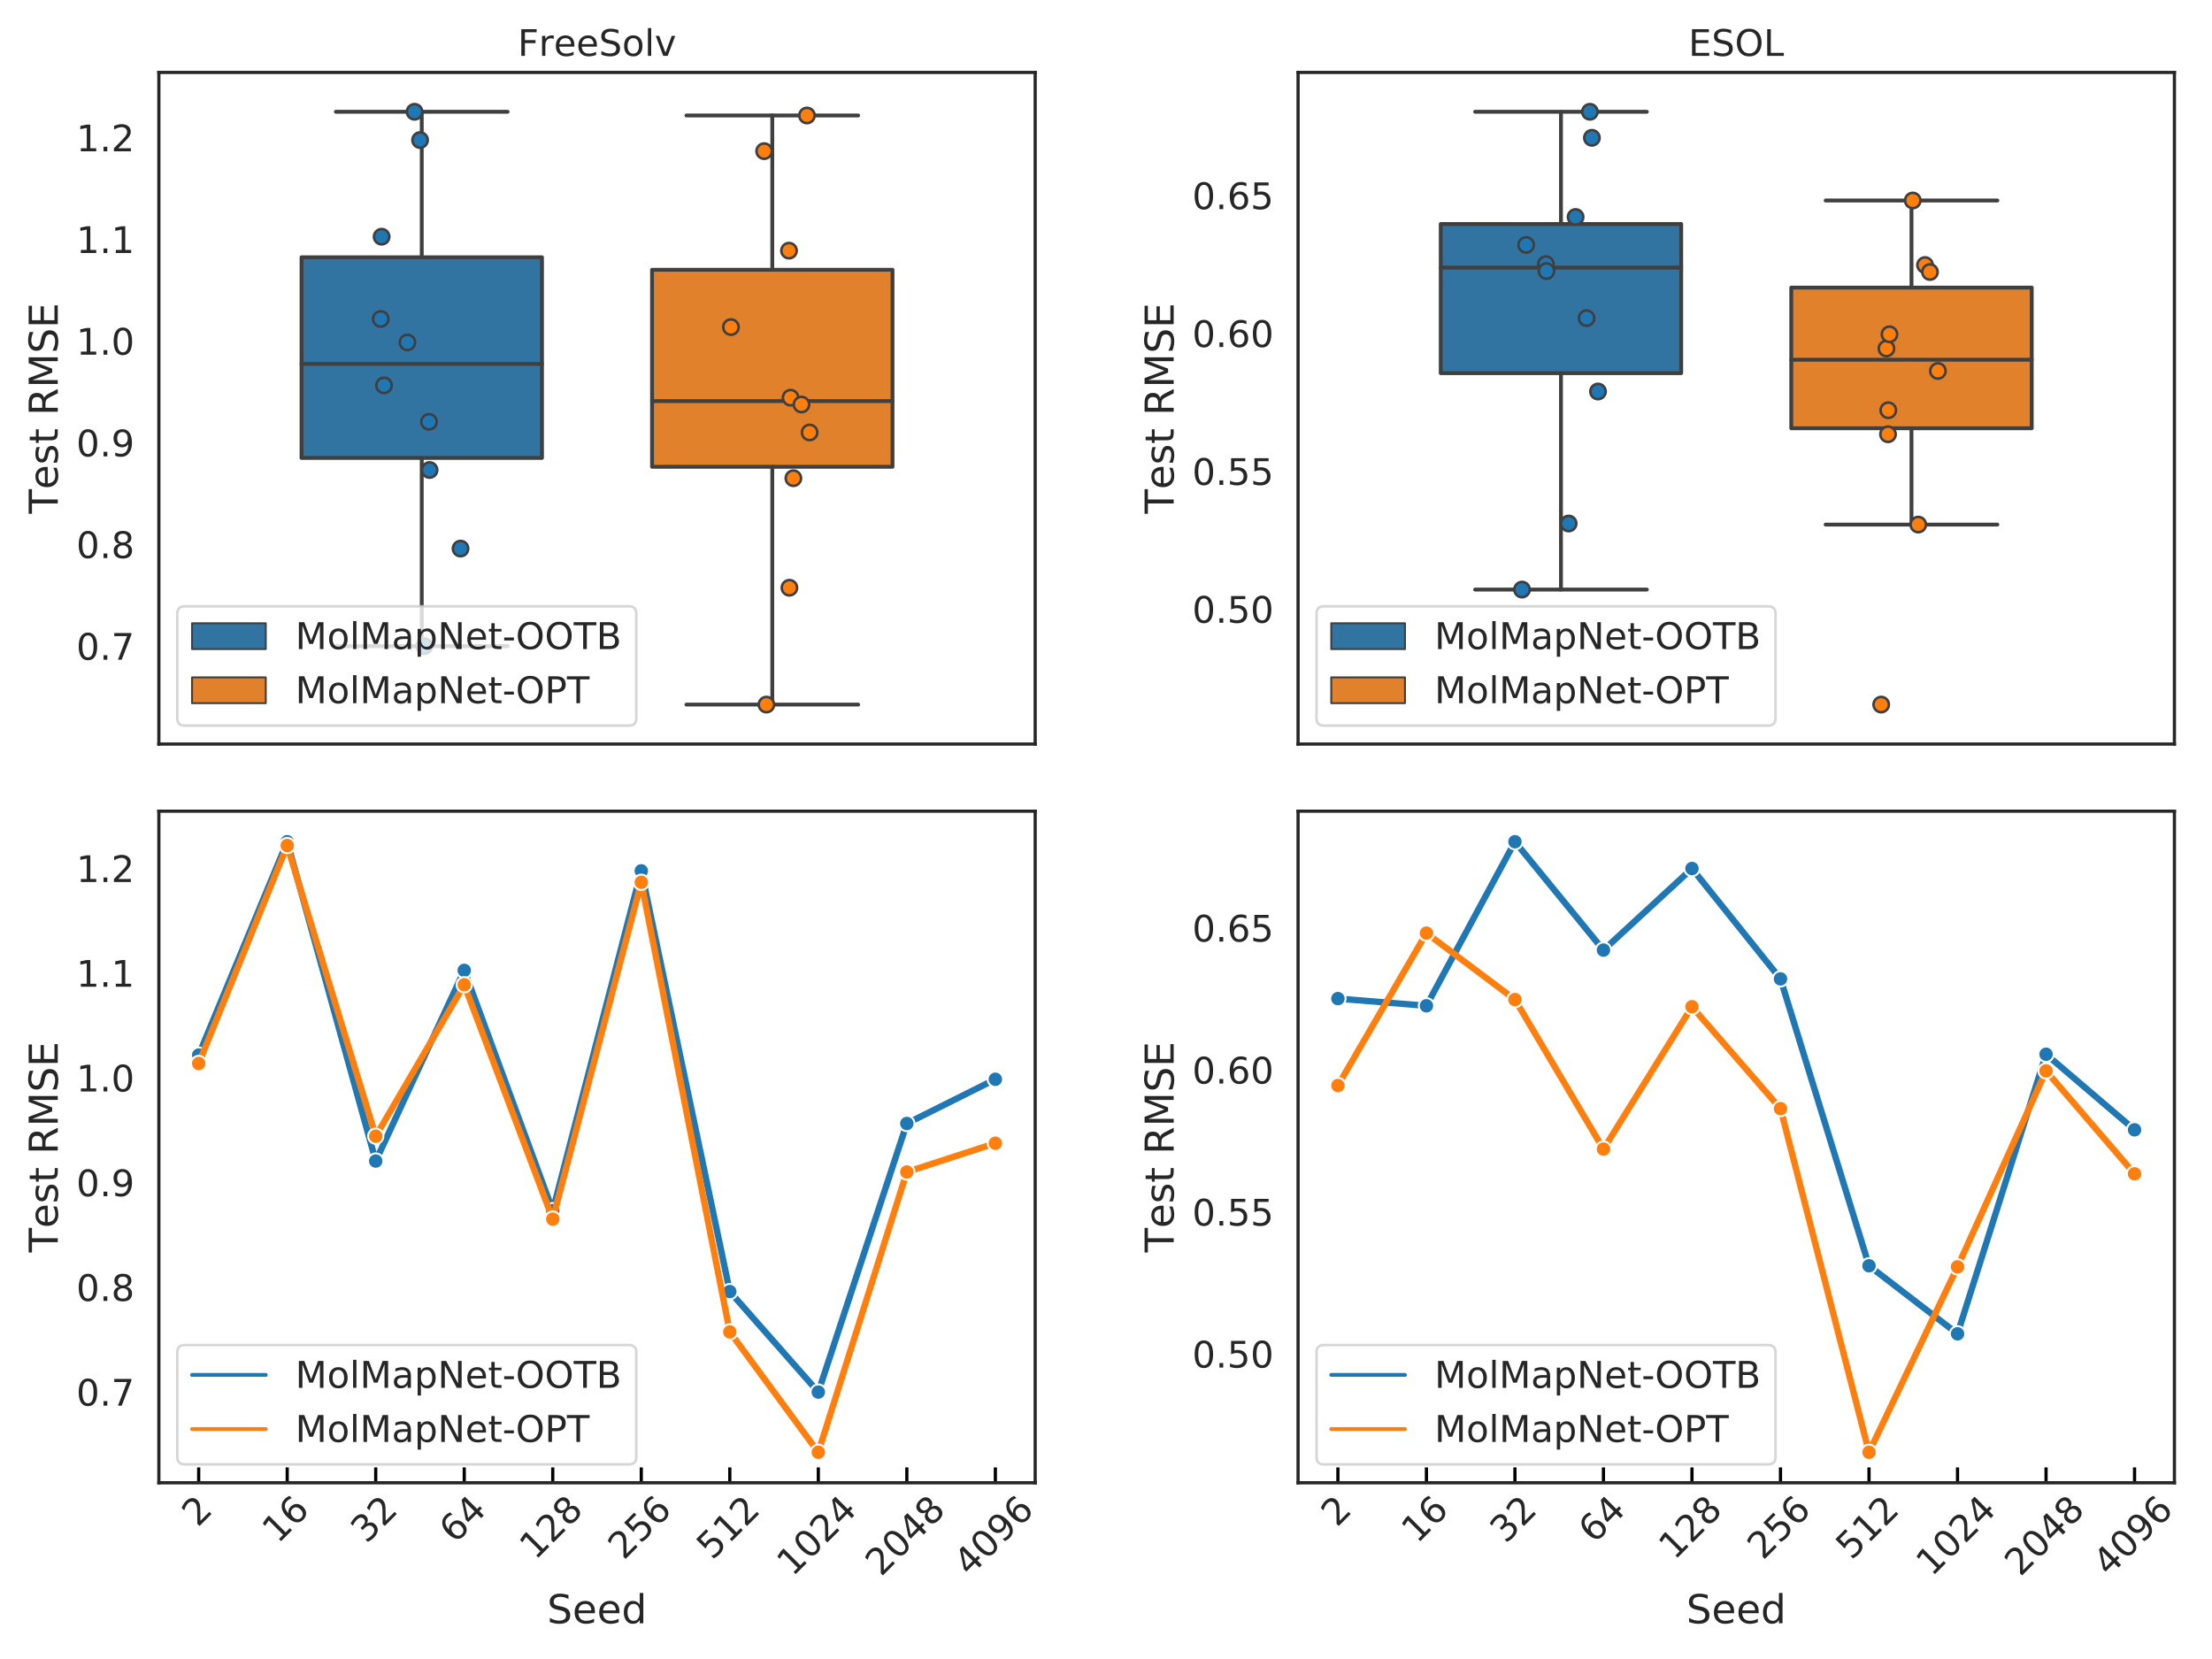 <?xml version="1.0" encoding="utf-8" standalone="no"?>
<!DOCTYPE svg PUBLIC "-//W3C//DTD SVG 1.1//EN"
  "http://www.w3.org/Graphics/SVG/1.1/DTD/svg11.dtd">
<!-- Created with matplotlib (https://matplotlib.org/) -->
<svg height="648pt" version="1.1" viewBox="0 0 864 648" width="864pt" xmlns="http://www.w3.org/2000/svg" xmlns:xlink="http://www.w3.org/1999/xlink">
 <defs>
  <style type="text/css">
*{stroke-linecap:butt;stroke-linejoin:round;}
  </style>
 </defs>
 <g id="figure_1">
  <g id="patch_1">
   <path d="M 0 648 
L 864 648 
L 864 0 
L 0 0 
z
" style="fill:#ffffff;"/>
  </g>
  <g id="axes_1">
   <g id="patch_2">
    <path d="M 62.05 290.618 
L 404.338 290.618 
L 404.338 28.3 
L 62.05 28.3 
z
" style="fill:#ffffff;"/>
   </g>
   <g id="matplotlib.axis_1">
    <g id="xtick_1">
     <g id="line2d_1">
      <defs>
       <path d="M 0 0 
L 0 -6 
" id="mda7bc63e08" style="stroke:#ffffff;stroke-width:1.25;"/>
      </defs>
      <g>
       <use style="fill:#ffffff;stroke:#ffffff;stroke-width:1.25;" x="233.194" xlink:href="#mda7bc63e08" y="290.618"/>
      </g>
     </g>
     <g id="line2d_2">
      <defs>
       <path d="M 0 0 
L 0 6 
" id="m7d7dc681c7" style="stroke:#ffffff;stroke-width:1.25;"/>
      </defs>
      <g>
       <use style="fill:#ffffff;stroke:#ffffff;stroke-width:1.25;" x="233.194" xlink:href="#m7d7dc681c7" y="28.3"/>
      </g>
     </g>
     <g id="text_1">
      <!-- FreeSolv -->
      <defs>
       <path d="M 9.812 72.906 
L 51.703 72.906 
L 51.703 64.594 
L 19.672 64.594 
L 19.672 43.109 
L 48.578 43.109 
L 48.578 34.812 
L 19.672 34.812 
L 19.672 0 
L 9.812 0 
z
" id="DejaVuSans-70"/>
       <path d="M 41.109 46.297 
Q 39.594 47.172 37.812 47.578 
Q 36.031 48 33.891 48 
Q 26.266 48 22.188 43.047 
Q 18.109 38.094 18.109 28.812 
L 18.109 0 
L 9.078 0 
L 9.078 54.688 
L 18.109 54.688 
L 18.109 46.188 
Q 20.953 51.172 25.484 53.578 
Q 30.031 56 36.531 56 
Q 37.453 56 38.578 55.875 
Q 39.703 55.766 41.062 55.516 
z
" id="DejaVuSans-114"/>
       <path d="M 56.203 29.594 
L 56.203 25.203 
L 14.891 25.203 
Q 15.484 15.922 20.484 11.062 
Q 25.484 6.203 34.422 6.203 
Q 39.594 6.203 44.453 7.469 
Q 49.312 8.734 54.109 11.281 
L 54.109 2.781 
Q 49.266 0.734 44.188 -0.344 
Q 39.109 -1.422 33.891 -1.422 
Q 20.797 -1.422 13.156 6.188 
Q 5.516 13.812 5.516 26.812 
Q 5.516 40.234 12.766 48.109 
Q 20.016 56 32.328 56 
Q 43.359 56 49.781 48.891 
Q 56.203 41.797 56.203 29.594 
z
M 47.219 32.234 
Q 47.125 39.594 43.094 43.984 
Q 39.062 48.391 32.422 48.391 
Q 24.906 48.391 20.391 44.141 
Q 15.875 39.891 15.188 32.172 
z
" id="DejaVuSans-101"/>
       <path d="M 53.516 70.516 
L 53.516 60.891 
Q 47.906 63.578 42.922 64.891 
Q 37.938 66.219 33.297 66.219 
Q 25.25 66.219 20.875 63.094 
Q 16.5 59.969 16.5 54.203 
Q 16.5 49.359 19.406 46.891 
Q 22.312 44.438 30.422 42.922 
L 36.375 41.703 
Q 47.406 39.594 52.656 34.297 
Q 57.906 29 57.906 20.125 
Q 57.906 9.516 50.797 4.047 
Q 43.703 -1.422 29.984 -1.422 
Q 24.812 -1.422 18.969 -0.25 
Q 13.141 0.922 6.891 3.219 
L 6.891 13.375 
Q 12.891 10.016 18.656 8.297 
Q 24.422 6.594 29.984 6.594 
Q 38.422 6.594 43.016 9.906 
Q 47.609 13.234 47.609 19.391 
Q 47.609 24.75 44.312 27.781 
Q 41.016 30.812 33.5 32.328 
L 27.484 33.5 
Q 16.453 35.688 11.516 40.375 
Q 6.594 45.062 6.594 53.422 
Q 6.594 63.094 13.406 68.656 
Q 20.219 74.219 32.172 74.219 
Q 37.312 74.219 42.625 73.281 
Q 47.953 72.359 53.516 70.516 
z
" id="DejaVuSans-83"/>
       <path d="M 30.609 48.391 
Q 23.391 48.391 19.188 42.75 
Q 14.984 37.109 14.984 27.297 
Q 14.984 17.484 19.156 11.844 
Q 23.344 6.203 30.609 6.203 
Q 37.797 6.203 41.984 11.859 
Q 46.188 17.531 46.188 27.297 
Q 46.188 37.016 41.984 42.703 
Q 37.797 48.391 30.609 48.391 
z
M 30.609 56 
Q 42.328 56 49.016 48.375 
Q 55.719 40.766 55.719 27.297 
Q 55.719 13.875 49.016 6.219 
Q 42.328 -1.422 30.609 -1.422 
Q 18.844 -1.422 12.172 6.219 
Q 5.516 13.875 5.516 27.297 
Q 5.516 40.766 12.172 48.375 
Q 18.844 56 30.609 56 
z
" id="DejaVuSans-111"/>
       <path d="M 9.422 75.984 
L 18.406 75.984 
L 18.406 0 
L 9.422 0 
z
" id="DejaVuSans-108"/>
       <path d="M 2.984 54.688 
L 12.5 54.688 
L 29.594 8.797 
L 46.688 54.688 
L 56.203 54.688 
L 35.688 0 
L 23.484 0 
z
" id="DejaVuSans-118"/>
      </defs>
      <g style="fill:#262626;" transform="translate(202.221 21.826)scale(0.143 -0.143)">
       <use xlink:href="#DejaVuSans-70"/>
       <use x="57.41" xlink:href="#DejaVuSans-114"/>
       <use x="98.492" xlink:href="#DejaVuSans-101"/>
       <use x="160.016" xlink:href="#DejaVuSans-101"/>
       <use x="221.539" xlink:href="#DejaVuSans-83"/>
       <use x="285.016" xlink:href="#DejaVuSans-111"/>
       <use x="346.197" xlink:href="#DejaVuSans-108"/>
       <use x="373.98" xlink:href="#DejaVuSans-118"/>
      </g>
     </g>
    </g>
   </g>
   <g id="matplotlib.axis_2">
    <g id="ytick_1">
     <g id="text_2">
      <!-- 0.7 -->
      <defs>
       <path d="M 31.781 66.406 
Q 24.172 66.406 20.328 58.906 
Q 16.5 51.422 16.5 36.375 
Q 16.5 21.391 20.328 13.891 
Q 24.172 6.391 31.781 6.391 
Q 39.453 6.391 43.281 13.891 
Q 47.125 21.391 47.125 36.375 
Q 47.125 51.422 43.281 58.906 
Q 39.453 66.406 31.781 66.406 
z
M 31.781 74.219 
Q 44.047 74.219 50.516 64.516 
Q 56.984 54.828 56.984 36.375 
Q 56.984 17.969 50.516 8.266 
Q 44.047 -1.422 31.781 -1.422 
Q 19.531 -1.422 13.062 8.266 
Q 6.594 17.969 6.594 36.375 
Q 6.594 54.828 13.062 64.516 
Q 19.531 74.219 31.781 74.219 
z
" id="DejaVuSans-48"/>
       <path d="M 10.688 12.406 
L 21 12.406 
L 21 0 
L 10.688 0 
z
" id="DejaVuSans-46"/>
       <path d="M 8.203 72.906 
L 55.078 72.906 
L 55.078 68.703 
L 28.609 0 
L 18.312 0 
L 43.219 64.594 
L 8.203 64.594 
z
" id="DejaVuSans-55"/>
      </defs>
      <g style="fill:#262626;" transform="translate(29.809 257.689)scale(0.143 -0.143)">
       <use xlink:href="#DejaVuSans-48"/>
       <use x="63.623" xlink:href="#DejaVuSans-46"/>
       <use x="95.41" xlink:href="#DejaVuSans-55"/>
      </g>
     </g>
    </g>
    <g id="ytick_2">
     <g id="text_3">
      <!-- 0.8 -->
      <defs>
       <path d="M 31.781 34.625 
Q 24.75 34.625 20.719 30.859 
Q 16.703 27.094 16.703 20.516 
Q 16.703 13.922 20.719 10.156 
Q 24.75 6.391 31.781 6.391 
Q 38.812 6.391 42.859 10.172 
Q 46.922 13.969 46.922 20.516 
Q 46.922 27.094 42.891 30.859 
Q 38.875 34.625 31.781 34.625 
z
M 21.922 38.812 
Q 15.578 40.375 12.031 44.719 
Q 8.5 49.078 8.5 55.328 
Q 8.5 64.062 14.719 69.141 
Q 20.953 74.219 31.781 74.219 
Q 42.672 74.219 48.875 69.141 
Q 55.078 64.062 55.078 55.328 
Q 55.078 49.078 51.531 44.719 
Q 48 40.375 41.703 38.812 
Q 48.828 37.156 52.797 32.312 
Q 56.781 27.484 56.781 20.516 
Q 56.781 9.906 50.312 4.234 
Q 43.844 -1.422 31.781 -1.422 
Q 19.734 -1.422 13.25 4.234 
Q 6.781 9.906 6.781 20.516 
Q 6.781 27.484 10.781 32.312 
Q 14.797 37.156 21.922 38.812 
z
M 18.312 54.391 
Q 18.312 48.734 21.844 45.562 
Q 25.391 42.391 31.781 42.391 
Q 38.141 42.391 41.719 45.562 
Q 45.312 48.734 45.312 54.391 
Q 45.312 60.062 41.719 63.234 
Q 38.141 66.406 31.781 66.406 
Q 25.391 66.406 21.844 63.234 
Q 18.312 60.062 18.312 54.391 
z
" id="DejaVuSans-56"/>
      </defs>
      <g style="fill:#262626;" transform="translate(29.809 217.971)scale(0.143 -0.143)">
       <use xlink:href="#DejaVuSans-48"/>
       <use x="63.623" xlink:href="#DejaVuSans-46"/>
       <use x="95.41" xlink:href="#DejaVuSans-56"/>
      </g>
     </g>
    </g>
    <g id="ytick_3">
     <g id="text_4">
      <!-- 0.9 -->
      <defs>
       <path d="M 10.984 1.516 
L 10.984 10.5 
Q 14.703 8.734 18.5 7.812 
Q 22.312 6.891 25.984 6.891 
Q 35.75 6.891 40.891 13.453 
Q 46.047 20.016 46.781 33.406 
Q 43.953 29.203 39.594 26.953 
Q 35.25 24.703 29.984 24.703 
Q 19.047 24.703 12.672 31.312 
Q 6.297 37.938 6.297 49.422 
Q 6.297 60.641 12.938 67.422 
Q 19.578 74.219 30.609 74.219 
Q 43.266 74.219 49.922 64.516 
Q 56.594 54.828 56.594 36.375 
Q 56.594 19.141 48.406 8.859 
Q 40.234 -1.422 26.422 -1.422 
Q 22.703 -1.422 18.891 -0.688 
Q 15.094 0.047 10.984 1.516 
z
M 30.609 32.422 
Q 37.25 32.422 41.125 36.953 
Q 45.016 41.5 45.016 49.422 
Q 45.016 57.281 41.125 61.844 
Q 37.25 66.406 30.609 66.406 
Q 23.969 66.406 20.094 61.844 
Q 16.219 57.281 16.219 49.422 
Q 16.219 41.5 20.094 36.953 
Q 23.969 32.422 30.609 32.422 
z
" id="DejaVuSans-57"/>
      </defs>
      <g style="fill:#262626;" transform="translate(29.809 178.253)scale(0.143 -0.143)">
       <use xlink:href="#DejaVuSans-48"/>
       <use x="63.623" xlink:href="#DejaVuSans-46"/>
       <use x="95.41" xlink:href="#DejaVuSans-57"/>
      </g>
     </g>
    </g>
    <g id="ytick_4">
     <g id="text_5">
      <!-- 1.0 -->
      <defs>
       <path d="M 12.406 8.297 
L 28.516 8.297 
L 28.516 63.922 
L 10.984 60.406 
L 10.984 69.391 
L 28.422 72.906 
L 38.281 72.906 
L 38.281 8.297 
L 54.391 8.297 
L 54.391 0 
L 12.406 0 
z
" id="DejaVuSans-49"/>
      </defs>
      <g style="fill:#262626;" transform="translate(29.809 138.535)scale(0.143 -0.143)">
       <use xlink:href="#DejaVuSans-49"/>
       <use x="63.623" xlink:href="#DejaVuSans-46"/>
       <use x="95.41" xlink:href="#DejaVuSans-48"/>
      </g>
     </g>
    </g>
    <g id="ytick_5">
     <g id="text_6">
      <!-- 1.1 -->
      <g style="fill:#262626;" transform="translate(29.809 98.817)scale(0.143 -0.143)">
       <use xlink:href="#DejaVuSans-49"/>
       <use x="63.623" xlink:href="#DejaVuSans-46"/>
       <use x="95.41" xlink:href="#DejaVuSans-49"/>
      </g>
     </g>
    </g>
    <g id="ytick_6">
     <g id="text_7">
      <!-- 1.2 -->
      <defs>
       <path d="M 19.188 8.297 
L 53.609 8.297 
L 53.609 0 
L 7.328 0 
L 7.328 8.297 
Q 12.938 14.109 22.625 23.891 
Q 32.328 33.688 34.812 36.531 
Q 39.547 41.844 41.422 45.531 
Q 43.312 49.219 43.312 52.781 
Q 43.312 58.594 39.234 62.25 
Q 35.156 65.922 28.609 65.922 
Q 23.969 65.922 18.812 64.312 
Q 13.672 62.703 7.812 59.422 
L 7.812 69.391 
Q 13.766 71.781 18.938 73 
Q 24.125 74.219 28.422 74.219 
Q 39.75 74.219 46.484 68.547 
Q 53.219 62.891 53.219 53.422 
Q 53.219 48.922 51.531 44.891 
Q 49.859 40.875 45.406 35.406 
Q 44.188 33.984 37.641 27.219 
Q 31.109 20.453 19.188 8.297 
z
" id="DejaVuSans-50"/>
      </defs>
      <g style="fill:#262626;" transform="translate(29.809 59.098)scale(0.143 -0.143)">
       <use xlink:href="#DejaVuSans-49"/>
       <use x="63.623" xlink:href="#DejaVuSans-46"/>
       <use x="95.41" xlink:href="#DejaVuSans-50"/>
      </g>
     </g>
    </g>
    <g id="text_8">
     <!-- Test RMSE -->
     <defs>
      <path d="M -0.297 72.906 
L 61.375 72.906 
L 61.375 64.594 
L 35.5 64.594 
L 35.5 0 
L 25.594 0 
L 25.594 64.594 
L -0.297 64.594 
z
" id="DejaVuSans-84"/>
      <path d="M 44.281 53.078 
L 44.281 44.578 
Q 40.484 46.531 36.375 47.5 
Q 32.281 48.484 27.875 48.484 
Q 21.188 48.484 17.844 46.438 
Q 14.5 44.391 14.5 40.281 
Q 14.5 37.156 16.891 35.375 
Q 19.281 33.594 26.516 31.984 
L 29.594 31.297 
Q 39.156 29.25 43.188 25.516 
Q 47.219 21.781 47.219 15.094 
Q 47.219 7.469 41.188 3.016 
Q 35.156 -1.422 24.609 -1.422 
Q 20.219 -1.422 15.453 -0.562 
Q 10.688 0.297 5.422 2 
L 5.422 11.281 
Q 10.406 8.688 15.234 7.391 
Q 20.062 6.109 24.812 6.109 
Q 31.156 6.109 34.562 8.281 
Q 37.984 10.453 37.984 14.406 
Q 37.984 18.062 35.516 20.016 
Q 33.062 21.969 24.703 23.781 
L 21.578 24.516 
Q 13.234 26.266 9.516 29.906 
Q 5.812 33.547 5.812 39.891 
Q 5.812 47.609 11.281 51.797 
Q 16.75 56 26.812 56 
Q 31.781 56 36.172 55.266 
Q 40.578 54.547 44.281 53.078 
z
" id="DejaVuSans-115"/>
      <path d="M 18.312 70.219 
L 18.312 54.688 
L 36.812 54.688 
L 36.812 47.703 
L 18.312 47.703 
L 18.312 18.016 
Q 18.312 11.328 20.141 9.422 
Q 21.969 7.516 27.594 7.516 
L 36.812 7.516 
L 36.812 0 
L 27.594 0 
Q 17.188 0 13.234 3.875 
Q 9.281 7.766 9.281 18.016 
L 9.281 47.703 
L 2.688 47.703 
L 2.688 54.688 
L 9.281 54.688 
L 9.281 70.219 
z
" id="DejaVuSans-116"/>
      <path id="DejaVuSans-32"/>
      <path d="M 44.391 34.188 
Q 47.562 33.109 50.562 29.594 
Q 53.562 26.078 56.594 19.922 
L 66.609 0 
L 56 0 
L 46.688 18.703 
Q 43.062 26.031 39.672 28.422 
Q 36.281 30.812 30.422 30.812 
L 19.672 30.812 
L 19.672 0 
L 9.812 0 
L 9.812 72.906 
L 32.078 72.906 
Q 44.578 72.906 50.734 67.672 
Q 56.891 62.453 56.891 51.906 
Q 56.891 45.016 53.688 40.469 
Q 50.484 35.938 44.391 34.188 
z
M 19.672 64.797 
L 19.672 38.922 
L 32.078 38.922 
Q 39.203 38.922 42.844 42.219 
Q 46.484 45.516 46.484 51.906 
Q 46.484 58.297 42.844 61.547 
Q 39.203 64.797 32.078 64.797 
z
" id="DejaVuSans-82"/>
      <path d="M 9.812 72.906 
L 24.516 72.906 
L 43.109 23.297 
L 61.812 72.906 
L 76.516 72.906 
L 76.516 0 
L 66.891 0 
L 66.891 64.016 
L 48.094 14.016 
L 38.188 14.016 
L 19.391 64.016 
L 19.391 0 
L 9.812 0 
z
" id="DejaVuSans-77"/>
      <path d="M 9.812 72.906 
L 55.906 72.906 
L 55.906 64.594 
L 19.672 64.594 
L 19.672 43.016 
L 54.391 43.016 
L 54.391 34.719 
L 19.672 34.719 
L 19.672 8.297 
L 56.781 8.297 
L 56.781 0 
L 9.812 0 
z
" id="DejaVuSans-69"/>
     </defs>
     <g style="fill:#262626;" transform="translate(22.564 200.632)rotate(-90)scale(0.156 -0.156)">
      <use xlink:href="#DejaVuSans-84"/>
      <use x="60.818" xlink:href="#DejaVuSans-101"/>
      <use x="122.342" xlink:href="#DejaVuSans-115"/>
      <use x="174.441" xlink:href="#DejaVuSans-116"/>
      <use x="213.65" xlink:href="#DejaVuSans-32"/>
      <use x="245.438" xlink:href="#DejaVuSans-82"/>
      <use x="314.92" xlink:href="#DejaVuSans-77"/>
      <use x="401.199" xlink:href="#DejaVuSans-83"/>
      <use x="464.676" xlink:href="#DejaVuSans-69"/>
     </g>
    </g>
   </g>
   <g id="patch_3">
    <path clip-path="url(#p5a95ddb069)" d="M 117.775 178.876 
L 211.698 178.876 
L 211.698 100.487 
L 117.775 100.487 
L 117.775 178.876 
z
" style="fill:#3274a1;stroke:#3f3f3f;stroke-linejoin:miter;stroke-width:1.5;"/>
   </g>
   <g id="patch_4">
    <path clip-path="url(#p5a95ddb069)" d="M 254.69 182.318 
L 348.614 182.318 
L 348.614 105.373 
L 254.69 105.373 
L 254.69 182.318 
z
" style="fill:#e1812c;stroke:#3f3f3f;stroke-linejoin:miter;stroke-width:1.5;"/>
   </g>
   <g id="PathCollection_1"/>
   <g id="PathCollection_2"/>
   <g id="patch_5">
    <path clip-path="url(#p5a95ddb069)" d="M 233.194 530.284 
L 233.194 530.284 
L 233.194 530.284 
L 233.194 530.284 
z
" style="fill:#3274a1;stroke:#3f3f3f;stroke-linejoin:miter;stroke-width:0.75;"/>
   </g>
   <g id="patch_6">
    <path clip-path="url(#p5a95ddb069)" d="M 233.194 530.284 
L 233.194 530.284 
L 233.194 530.284 
L 233.194 530.284 
z
" style="fill:#e1812c;stroke:#3f3f3f;stroke-linejoin:miter;stroke-width:0.75;"/>
   </g>
   <g id="line2d_3">
    <path clip-path="url(#p5a95ddb069)" d="M 164.736 178.876 
L 164.736 252.384 
" style="fill:none;stroke:#3f3f3f;stroke-linecap:round;stroke-width:1.5;"/>
   </g>
   <g id="line2d_4">
    <path clip-path="url(#p5a95ddb069)" d="M 164.736 100.487 
L 164.736 43.66 
" style="fill:none;stroke:#3f3f3f;stroke-linecap:round;stroke-width:1.5;"/>
   </g>
   <g id="line2d_5">
    <path clip-path="url(#p5a95ddb069)" d="M 131.192 252.384 
L 198.281 252.384 
" style="fill:none;stroke:#3f3f3f;stroke-linecap:round;stroke-width:1.5;"/>
   </g>
   <g id="line2d_6">
    <path clip-path="url(#p5a95ddb069)" d="M 131.192 43.66 
L 198.281 43.66 
" style="fill:none;stroke:#3f3f3f;stroke-linecap:round;stroke-width:1.5;"/>
   </g>
   <g id="line2d_7"/>
   <g id="line2d_8">
    <path clip-path="url(#p5a95ddb069)" d="M 301.652 182.318 
L 301.652 275.207 
" style="fill:none;stroke:#3f3f3f;stroke-linecap:round;stroke-width:1.5;"/>
   </g>
   <g id="line2d_9">
    <path clip-path="url(#p5a95ddb069)" d="M 301.652 105.373 
L 301.652 45.109 
" style="fill:none;stroke:#3f3f3f;stroke-linecap:round;stroke-width:1.5;"/>
   </g>
   <g id="line2d_10">
    <path clip-path="url(#p5a95ddb069)" d="M 268.107 275.207 
L 335.196 275.207 
" style="fill:none;stroke:#3f3f3f;stroke-linecap:round;stroke-width:1.5;"/>
   </g>
   <g id="line2d_11">
    <path clip-path="url(#p5a95ddb069)" d="M 268.107 45.109 
L 335.196 45.109 
" style="fill:none;stroke:#3f3f3f;stroke-linecap:round;stroke-width:1.5;"/>
   </g>
   <g id="line2d_12"/>
   <g id="line2d_13">
    <path clip-path="url(#p5a95ddb069)" d="M 117.775 142.138 
L 211.698 142.138 
" style="fill:none;stroke:#3f3f3f;stroke-linecap:round;stroke-width:1.5;"/>
   </g>
   <g id="line2d_14">
    <path clip-path="url(#p5a95ddb069)" d="M 254.69 156.666 
L 348.614 156.666 
" style="fill:none;stroke:#3f3f3f;stroke-linecap:round;stroke-width:1.5;"/>
   </g>
   <g id="patch_7">
    <path d="M 62.05 290.618 
L 62.05 28.3 
" style="fill:none;stroke:#262626;stroke-linecap:square;stroke-linejoin:miter;stroke-width:1.25;"/>
   </g>
   <g id="patch_8">
    <path d="M 404.338 290.618 
L 404.338 28.3 
" style="fill:none;stroke:#262626;stroke-linecap:square;stroke-linejoin:miter;stroke-width:1.25;"/>
   </g>
   <g id="patch_9">
    <path d="M 62.05 290.618 
L 404.338 290.618 
" style="fill:none;stroke:#262626;stroke-linecap:square;stroke-linejoin:miter;stroke-width:1.25;"/>
   </g>
   <g id="patch_10">
    <path d="M 62.05 28.3 
L 404.338 28.3 
" style="fill:none;stroke:#262626;stroke-linecap:square;stroke-linejoin:miter;stroke-width:1.25;"/>
   </g>
   <g id="PathCollection_3">
    <defs>
     <path d="M 0 3 
C 0.796 3 1.559 2.684 2.121 2.121 
C 2.684 1.559 3 0.796 3 0 
C 3 -0.796 2.684 -1.559 2.121 -2.121 
C 1.559 -2.684 0.796 -3 0 -3 
C -0.796 -3 -1.559 -2.684 -2.121 -2.121 
C -2.684 -1.559 -3 -0.796 -3 0 
C -3 0.796 -2.684 1.559 -2.121 2.121 
C -1.559 2.684 -0.796 3 0 3 
z
" id="C0_0_bc4a48ead5"/>
    </defs>
    <g clip-path="url(#p5a95ddb069)">
     <use style="fill:#1f77b4;stroke:#3f3f3f;" x="148.715" xlink:href="#C0_0_bc4a48ead5" y="124.584"/>
    </g>
    <g clip-path="url(#p5a95ddb069)">
     <use style="fill:#1f77b4;stroke:#3f3f3f;" x="161.928" xlink:href="#C0_0_bc4a48ead5" y="43.66"/>
    </g>
    <g clip-path="url(#p5a95ddb069)">
     <use style="fill:#1f77b4;stroke:#3f3f3f;" x="167.563" xlink:href="#C0_0_bc4a48ead5" y="164.761"/>
    </g>
    <g clip-path="url(#p5a95ddb069)">
     <use style="fill:#1f77b4;stroke:#3f3f3f;" x="149.066" xlink:href="#C0_0_bc4a48ead5" y="92.455"/>
    </g>
    <g clip-path="url(#p5a95ddb069)">
     <use style="fill:#1f77b4;stroke:#3f3f3f;" x="167.789" xlink:href="#C0_0_bc4a48ead5" y="183.581"/>
    </g>
    <g clip-path="url(#p5a95ddb069)">
     <use style="fill:#1f77b4;stroke:#3f3f3f;" x="164.083" xlink:href="#C0_0_bc4a48ead5" y="54.704"/>
    </g>
    <g clip-path="url(#p5a95ddb069)">
     <use style="fill:#1f77b4;stroke:#3f3f3f;" x="179.887" xlink:href="#C0_0_bc4a48ead5" y="214.275"/>
    </g>
    <g clip-path="url(#p5a95ddb069)">
     <use style="fill:#1f77b4;stroke:#3f3f3f;" x="165.728" xlink:href="#C0_0_bc4a48ead5" y="252.384"/>
    </g>
    <g clip-path="url(#p5a95ddb069)">
     <use style="fill:#1f77b4;stroke:#3f3f3f;" x="149.996" xlink:href="#C0_0_bc4a48ead5" y="150.527"/>
    </g>
    <g clip-path="url(#p5a95ddb069)">
     <use style="fill:#1f77b4;stroke:#3f3f3f;" x="159.137" xlink:href="#C0_0_bc4a48ead5" y="133.749"/>
    </g>
   </g>
   <g id="PathCollection_4">
    <defs>
     <path d="M 0 3 
C 0.796 3 1.559 2.684 2.121 2.121 
C 2.684 1.559 3 0.796 3 0 
C 3 -0.796 2.684 -1.559 2.121 -2.121 
C 1.559 -2.684 0.796 -3 0 -3 
C -0.796 -3 -1.559 -2.684 -2.121 -2.121 
C -2.684 -1.559 -3 -0.796 -3 0 
C -3 0.796 -2.684 1.559 -2.121 2.121 
C -1.559 2.684 -0.796 3 0 3 
z
" id="C1_0_60fb22eadb"/>
    </defs>
    <g clip-path="url(#p5a95ddb069)">
     <use style="fill:#ff7f0e;stroke:#3f3f3f;" x="285.505" xlink:href="#C1_0_60fb22eadb" y="127.762"/>
    </g>
    <g clip-path="url(#p5a95ddb069)">
     <use style="fill:#ff7f0e;stroke:#3f3f3f;" x="315.192" xlink:href="#C1_0_60fb22eadb" y="45.109"/>
    </g>
    <g clip-path="url(#p5a95ddb069)">
     <use style="fill:#ff7f0e;stroke:#3f3f3f;" x="308.796" xlink:href="#C1_0_60fb22eadb" y="155.335"/>
    </g>
    <g clip-path="url(#p5a95ddb069)">
     <use style="fill:#ff7f0e;stroke:#3f3f3f;" x="308.184" xlink:href="#C1_0_60fb22eadb" y="97.91"/>
    </g>
    <g clip-path="url(#p5a95ddb069)">
     <use style="fill:#ff7f0e;stroke:#3f3f3f;" x="309.897" xlink:href="#C1_0_60fb22eadb" y="186.786"/>
    </g>
    <g clip-path="url(#p5a95ddb069)">
     <use style="fill:#ff7f0e;stroke:#3f3f3f;" x="298.489" xlink:href="#C1_0_60fb22eadb" y="59.043"/>
    </g>
    <g clip-path="url(#p5a95ddb069)">
     <use style="fill:#ff7f0e;stroke:#3f3f3f;" x="308.342" xlink:href="#C1_0_60fb22eadb" y="229.571"/>
    </g>
    <g clip-path="url(#p5a95ddb069)">
     <use style="fill:#ff7f0e;stroke:#3f3f3f;" x="299.362" xlink:href="#C1_0_60fb22eadb" y="275.207"/>
    </g>
    <g clip-path="url(#p5a95ddb069)">
     <use style="fill:#ff7f0e;stroke:#3f3f3f;" x="316.23" xlink:href="#C1_0_60fb22eadb" y="168.916"/>
    </g>
    <g clip-path="url(#p5a95ddb069)">
     <use style="fill:#ff7f0e;stroke:#3f3f3f;" x="313.053" xlink:href="#C1_0_60fb22eadb" y="157.997"/>
    </g>
   </g>
   <g id="legend_1">
    <g id="patch_11">
     <path d="M 72.13 283.418 
L 245.661 283.418 
Q 248.541 283.418 248.541 280.538 
L 248.541 239.705 
Q 248.541 236.825 245.661 236.825 
L 72.13 236.825 
Q 69.25 236.825 69.25 239.705 
L 69.25 280.538 
Q 69.25 283.418 72.13 283.418 
z
" style="fill:#ffffff;opacity:0.8;stroke:#cccccc;stroke-linejoin:miter;"/>
    </g>
    <g id="patch_12">
     <path d="M 75.01 253.527 
L 103.81 253.527 
L 103.81 243.447 
L 75.01 243.447 
z
" style="fill:#3274a1;stroke:#3f3f3f;stroke-linejoin:miter;stroke-width:0.75;"/>
    </g>
    <g id="text_9">
     <!-- MolMapNet-OOTB -->
     <defs>
      <path d="M 34.281 27.484 
Q 23.391 27.484 19.188 25 
Q 14.984 22.516 14.984 16.5 
Q 14.984 11.719 18.141 8.906 
Q 21.297 6.109 26.703 6.109 
Q 34.188 6.109 38.703 11.406 
Q 43.219 16.703 43.219 25.484 
L 43.219 27.484 
z
M 52.203 31.203 
L 52.203 0 
L 43.219 0 
L 43.219 8.297 
Q 40.141 3.328 35.547 0.953 
Q 30.953 -1.422 24.312 -1.422 
Q 15.922 -1.422 10.953 3.297 
Q 6 8.016 6 15.922 
Q 6 25.141 12.172 29.828 
Q 18.359 34.516 30.609 34.516 
L 43.219 34.516 
L 43.219 35.406 
Q 43.219 41.609 39.141 45 
Q 35.062 48.391 27.688 48.391 
Q 23 48.391 18.547 47.266 
Q 14.109 46.141 10.016 43.891 
L 10.016 52.203 
Q 14.938 54.109 19.578 55.047 
Q 24.219 56 28.609 56 
Q 40.484 56 46.344 49.844 
Q 52.203 43.703 52.203 31.203 
z
" id="DejaVuSans-97"/>
      <path d="M 18.109 8.203 
L 18.109 -20.797 
L 9.078 -20.797 
L 9.078 54.688 
L 18.109 54.688 
L 18.109 46.391 
Q 20.953 51.266 25.266 53.625 
Q 29.594 56 35.594 56 
Q 45.562 56 51.781 48.094 
Q 58.016 40.188 58.016 27.297 
Q 58.016 14.406 51.781 6.484 
Q 45.562 -1.422 35.594 -1.422 
Q 29.594 -1.422 25.266 0.953 
Q 20.953 3.328 18.109 8.203 
z
M 48.688 27.297 
Q 48.688 37.203 44.609 42.844 
Q 40.531 48.484 33.406 48.484 
Q 26.266 48.484 22.188 42.844 
Q 18.109 37.203 18.109 27.297 
Q 18.109 17.391 22.188 11.75 
Q 26.266 6.109 33.406 6.109 
Q 40.531 6.109 44.609 11.75 
Q 48.688 17.391 48.688 27.297 
z
" id="DejaVuSans-112"/>
      <path d="M 9.812 72.906 
L 23.094 72.906 
L 55.422 11.922 
L 55.422 72.906 
L 64.984 72.906 
L 64.984 0 
L 51.703 0 
L 19.391 60.984 
L 19.391 0 
L 9.812 0 
z
" id="DejaVuSans-78"/>
      <path d="M 4.891 31.391 
L 31.203 31.391 
L 31.203 23.391 
L 4.891 23.391 
z
" id="DejaVuSans-45"/>
      <path d="M 39.406 66.219 
Q 28.656 66.219 22.328 58.203 
Q 16.016 50.203 16.016 36.375 
Q 16.016 22.609 22.328 14.594 
Q 28.656 6.594 39.406 6.594 
Q 50.141 6.594 56.422 14.594 
Q 62.703 22.609 62.703 36.375 
Q 62.703 50.203 56.422 58.203 
Q 50.141 66.219 39.406 66.219 
z
M 39.406 74.219 
Q 54.734 74.219 63.906 63.938 
Q 73.094 53.656 73.094 36.375 
Q 73.094 19.141 63.906 8.859 
Q 54.734 -1.422 39.406 -1.422 
Q 24.031 -1.422 14.812 8.828 
Q 5.609 19.094 5.609 36.375 
Q 5.609 53.656 14.812 63.938 
Q 24.031 74.219 39.406 74.219 
z
" id="DejaVuSans-79"/>
      <path d="M 19.672 34.812 
L 19.672 8.109 
L 35.5 8.109 
Q 43.453 8.109 47.281 11.406 
Q 51.125 14.703 51.125 21.484 
Q 51.125 28.328 47.281 31.562 
Q 43.453 34.812 35.5 34.812 
z
M 19.672 64.797 
L 19.672 42.828 
L 34.281 42.828 
Q 41.5 42.828 45.031 45.531 
Q 48.578 48.25 48.578 53.812 
Q 48.578 59.328 45.031 62.062 
Q 41.5 64.797 34.281 64.797 
z
M 9.812 72.906 
L 35.016 72.906 
Q 46.297 72.906 52.391 68.219 
Q 58.5 63.531 58.5 54.891 
Q 58.5 48.188 55.375 44.234 
Q 52.25 40.281 46.188 39.312 
Q 53.469 37.75 57.5 32.781 
Q 61.531 27.828 61.531 20.406 
Q 61.531 10.641 54.891 5.312 
Q 48.25 0 35.984 0 
L 9.812 0 
z
" id="DejaVuSans-66"/>
     </defs>
     <g style="fill:#262626;" transform="translate(115.33 253.527)scale(0.144 -0.144)">
      <use xlink:href="#DejaVuSans-77"/>
      <use x="86.279" xlink:href="#DejaVuSans-111"/>
      <use x="147.461" xlink:href="#DejaVuSans-108"/>
      <use x="175.244" xlink:href="#DejaVuSans-77"/>
      <use x="261.523" xlink:href="#DejaVuSans-97"/>
      <use x="322.803" xlink:href="#DejaVuSans-112"/>
      <use x="386.279" xlink:href="#DejaVuSans-78"/>
      <use x="461.084" xlink:href="#DejaVuSans-101"/>
      <use x="522.607" xlink:href="#DejaVuSans-116"/>
      <use x="561.816" xlink:href="#DejaVuSans-45"/>
      <use x="597.932" xlink:href="#DejaVuSans-79"/>
      <use x="676.643" xlink:href="#DejaVuSans-79"/>
      <use x="755.354" xlink:href="#DejaVuSans-84"/>
      <use x="816.438" xlink:href="#DejaVuSans-66"/>
     </g>
    </g>
    <g id="patch_13">
     <path d="M 75.01 274.663 
L 103.81 274.663 
L 103.81 264.583 
L 75.01 264.583 
z
" style="fill:#e1812c;stroke:#3f3f3f;stroke-linejoin:miter;stroke-width:0.75;"/>
    </g>
    <g id="text_10">
     <!-- MolMapNet-OPT -->
     <defs>
      <path d="M 19.672 64.797 
L 19.672 37.406 
L 32.078 37.406 
Q 38.969 37.406 42.719 40.969 
Q 46.484 44.531 46.484 51.125 
Q 46.484 57.672 42.719 61.234 
Q 38.969 64.797 32.078 64.797 
z
M 9.812 72.906 
L 32.078 72.906 
Q 44.344 72.906 50.609 67.359 
Q 56.891 61.812 56.891 51.125 
Q 56.891 40.328 50.609 34.812 
Q 44.344 29.297 32.078 29.297 
L 19.672 29.297 
L 19.672 0 
L 9.812 0 
z
" id="DejaVuSans-80"/>
     </defs>
     <g style="fill:#262626;" transform="translate(115.33 274.663)scale(0.144 -0.144)">
      <use xlink:href="#DejaVuSans-77"/>
      <use x="86.279" xlink:href="#DejaVuSans-111"/>
      <use x="147.461" xlink:href="#DejaVuSans-108"/>
      <use x="175.244" xlink:href="#DejaVuSans-77"/>
      <use x="261.523" xlink:href="#DejaVuSans-97"/>
      <use x="322.803" xlink:href="#DejaVuSans-112"/>
      <use x="386.279" xlink:href="#DejaVuSans-78"/>
      <use x="461.084" xlink:href="#DejaVuSans-101"/>
      <use x="522.607" xlink:href="#DejaVuSans-116"/>
      <use x="561.816" xlink:href="#DejaVuSans-45"/>
      <use x="597.932" xlink:href="#DejaVuSans-79"/>
      <use x="676.643" xlink:href="#DejaVuSans-80"/>
      <use x="736.945" xlink:href="#DejaVuSans-84"/>
     </g>
    </g>
   </g>
  </g>
  <g id="axes_2">
   <g id="patch_14">
    <path d="M 507.025 290.618 
L 849.313 290.618 
L 849.313 28.3 
L 507.025 28.3 
z
" style="fill:#ffffff;"/>
   </g>
   <g id="matplotlib.axis_3">
    <g id="xtick_2">
     <g id="line2d_15">
      <g>
       <use style="fill:#ffffff;stroke:#ffffff;stroke-width:1.25;" x="678.169" xlink:href="#mda7bc63e08" y="290.618"/>
      </g>
     </g>
     <g id="line2d_16">
      <g>
       <use style="fill:#ffffff;stroke:#ffffff;stroke-width:1.25;" x="678.169" xlink:href="#m7d7dc681c7" y="28.3"/>
      </g>
     </g>
     <g id="text_11">
      <!-- ESOL -->
      <defs>
       <path d="M 9.812 72.906 
L 19.672 72.906 
L 19.672 8.297 
L 55.172 8.297 
L 55.172 0 
L 9.812 0 
z
" id="DejaVuSans-76"/>
      </defs>
      <g style="fill:#262626;" transform="translate(659.499 21.826)scale(0.143 -0.143)">
       <use xlink:href="#DejaVuSans-69"/>
       <use x="63.184" xlink:href="#DejaVuSans-83"/>
       <use x="126.66" xlink:href="#DejaVuSans-79"/>
       <use x="205.371" xlink:href="#DejaVuSans-76"/>
      </g>
     </g>
    </g>
   </g>
   <g id="matplotlib.axis_4">
    <g id="ytick_7">
     <g id="text_12">
      <!-- 0.50 -->
      <defs>
       <path d="M 10.797 72.906 
L 49.516 72.906 
L 49.516 64.594 
L 19.828 64.594 
L 19.828 46.734 
Q 21.969 47.469 24.109 47.828 
Q 26.266 48.188 28.422 48.188 
Q 40.625 48.188 47.75 41.5 
Q 54.891 34.812 54.891 23.391 
Q 54.891 11.625 47.562 5.094 
Q 40.234 -1.422 26.906 -1.422 
Q 22.312 -1.422 17.547 -0.641 
Q 12.797 0.141 7.719 1.703 
L 7.719 11.625 
Q 12.109 9.234 16.797 8.062 
Q 21.484 6.891 26.703 6.891 
Q 35.156 6.891 40.078 11.328 
Q 45.016 15.766 45.016 23.391 
Q 45.016 31 40.078 35.438 
Q 35.156 39.891 26.703 39.891 
Q 22.75 39.891 18.812 39.016 
Q 14.891 38.141 10.797 36.281 
z
" id="DejaVuSans-53"/>
      </defs>
      <g style="fill:#262626;" transform="translate(465.685 243.249)scale(0.143 -0.143)">
       <use xlink:href="#DejaVuSans-48"/>
       <use x="63.623" xlink:href="#DejaVuSans-46"/>
       <use x="95.41" xlink:href="#DejaVuSans-53"/>
       <use x="159.033" xlink:href="#DejaVuSans-48"/>
      </g>
     </g>
    </g>
    <g id="ytick_8">
     <g id="text_13">
      <!-- 0.55 -->
      <g style="fill:#262626;" transform="translate(465.685 189.394)scale(0.143 -0.143)">
       <use xlink:href="#DejaVuSans-48"/>
       <use x="63.623" xlink:href="#DejaVuSans-46"/>
       <use x="95.41" xlink:href="#DejaVuSans-53"/>
       <use x="159.033" xlink:href="#DejaVuSans-53"/>
      </g>
     </g>
    </g>
    <g id="ytick_9">
     <g id="text_14">
      <!-- 0.60 -->
      <defs>
       <path d="M 33.016 40.375 
Q 26.375 40.375 22.484 35.828 
Q 18.609 31.297 18.609 23.391 
Q 18.609 15.531 22.484 10.953 
Q 26.375 6.391 33.016 6.391 
Q 39.656 6.391 43.531 10.953 
Q 47.406 15.531 47.406 23.391 
Q 47.406 31.297 43.531 35.828 
Q 39.656 40.375 33.016 40.375 
z
M 52.594 71.297 
L 52.594 62.312 
Q 48.875 64.062 45.094 64.984 
Q 41.312 65.922 37.594 65.922 
Q 27.828 65.922 22.672 59.328 
Q 17.531 52.734 16.797 39.406 
Q 19.672 43.656 24.016 45.922 
Q 28.375 48.188 33.594 48.188 
Q 44.578 48.188 50.953 41.516 
Q 57.328 34.859 57.328 23.391 
Q 57.328 12.156 50.688 5.359 
Q 44.047 -1.422 33.016 -1.422 
Q 20.359 -1.422 13.672 8.266 
Q 6.984 17.969 6.984 36.375 
Q 6.984 53.656 15.188 63.938 
Q 23.391 74.219 37.203 74.219 
Q 40.922 74.219 44.703 73.484 
Q 48.484 72.75 52.594 71.297 
z
" id="DejaVuSans-54"/>
      </defs>
      <g style="fill:#262626;" transform="translate(465.685 135.538)scale(0.143 -0.143)">
       <use xlink:href="#DejaVuSans-48"/>
       <use x="63.623" xlink:href="#DejaVuSans-46"/>
       <use x="95.41" xlink:href="#DejaVuSans-54"/>
       <use x="159.033" xlink:href="#DejaVuSans-48"/>
      </g>
     </g>
    </g>
    <g id="ytick_10">
     <g id="text_15">
      <!-- 0.65 -->
      <g style="fill:#262626;" transform="translate(465.685 81.683)scale(0.143 -0.143)">
       <use xlink:href="#DejaVuSans-48"/>
       <use x="63.623" xlink:href="#DejaVuSans-46"/>
       <use x="95.41" xlink:href="#DejaVuSans-54"/>
       <use x="159.033" xlink:href="#DejaVuSans-53"/>
      </g>
     </g>
    </g>
    <g id="text_16">
     <!-- Test RMSE -->
     <g style="fill:#262626;" transform="translate(458.44 200.632)rotate(-90)scale(0.156 -0.156)">
      <use xlink:href="#DejaVuSans-84"/>
      <use x="60.818" xlink:href="#DejaVuSans-101"/>
      <use x="122.342" xlink:href="#DejaVuSans-115"/>
      <use x="174.441" xlink:href="#DejaVuSans-116"/>
      <use x="213.65" xlink:href="#DejaVuSans-32"/>
      <use x="245.438" xlink:href="#DejaVuSans-82"/>
      <use x="314.92" xlink:href="#DejaVuSans-77"/>
      <use x="401.199" xlink:href="#DejaVuSans-83"/>
      <use x="464.676" xlink:href="#DejaVuSans-69"/>
     </g>
    </g>
   </g>
   <g id="patch_15">
    <path clip-path="url(#p7f34fc8556)" d="M 562.749 145.756 
L 656.673 145.756 
L 656.673 87.492 
L 562.749 87.492 
L 562.749 145.756 
z
" style="fill:#3274a1;stroke:#3f3f3f;stroke-linejoin:miter;stroke-width:1.5;"/>
   </g>
   <g id="patch_16">
    <path clip-path="url(#p7f34fc8556)" d="M 699.664 167.276 
L 793.588 167.276 
L 793.588 112.327 
L 699.664 112.327 
L 699.664 167.276 
z
" style="fill:#e1812c;stroke:#3f3f3f;stroke-linejoin:miter;stroke-width:1.5;"/>
   </g>
   <g id="PathCollection_5"/>
   <g id="PathCollection_6"/>
   <g id="patch_17">
    <path clip-path="url(#p7f34fc8556)" d="M 678.169 776.369 
L 678.169 776.369 
L 678.169 776.369 
L 678.169 776.369 
z
" style="fill:#3274a1;stroke:#3f3f3f;stroke-linejoin:miter;stroke-width:0.75;"/>
   </g>
   <g id="patch_18">
    <path clip-path="url(#p7f34fc8556)" d="M 678.169 776.369 
L 678.169 776.369 
L 678.169 776.369 
L 678.169 776.369 
z
" style="fill:#e1812c;stroke:#3f3f3f;stroke-linejoin:miter;stroke-width:0.75;"/>
   </g>
   <g id="line2d_17">
    <path clip-path="url(#p7f34fc8556)" d="M 609.711 145.756 
L 609.711 230.285 
" style="fill:none;stroke:#3f3f3f;stroke-linecap:round;stroke-width:1.5;"/>
   </g>
   <g id="line2d_18">
    <path clip-path="url(#p7f34fc8556)" d="M 609.711 87.492 
L 609.711 43.66 
" style="fill:none;stroke:#3f3f3f;stroke-linecap:round;stroke-width:1.5;"/>
   </g>
   <g id="line2d_19">
    <path clip-path="url(#p7f34fc8556)" d="M 576.167 230.285 
L 643.255 230.285 
" style="fill:none;stroke:#3f3f3f;stroke-linecap:round;stroke-width:1.5;"/>
   </g>
   <g id="line2d_20">
    <path clip-path="url(#p7f34fc8556)" d="M 576.167 43.66 
L 643.255 43.66 
" style="fill:none;stroke:#3f3f3f;stroke-linecap:round;stroke-width:1.5;"/>
   </g>
   <g id="line2d_21"/>
   <g id="line2d_22">
    <path clip-path="url(#p7f34fc8556)" d="M 746.626 167.276 
L 746.626 204.898 
" style="fill:none;stroke:#3f3f3f;stroke-linecap:round;stroke-width:1.5;"/>
   </g>
   <g id="line2d_23">
    <path clip-path="url(#p7f34fc8556)" d="M 746.626 112.327 
L 746.626 78.314 
" style="fill:none;stroke:#3f3f3f;stroke-linecap:round;stroke-width:1.5;"/>
   </g>
   <g id="line2d_24">
    <path clip-path="url(#p7f34fc8556)" d="M 713.082 204.898 
L 780.171 204.898 
" style="fill:none;stroke:#3f3f3f;stroke-linecap:round;stroke-width:1.5;"/>
   </g>
   <g id="line2d_25">
    <path clip-path="url(#p7f34fc8556)" d="M 713.082 78.314 
L 780.171 78.314 
" style="fill:none;stroke:#3f3f3f;stroke-linecap:round;stroke-width:1.5;"/>
   </g>
   <g id="line2d_26"/>
   <g id="line2d_27">
    <path clip-path="url(#p7f34fc8556)" d="M 562.749 104.518 
L 656.673 104.518 
" style="fill:none;stroke:#3f3f3f;stroke-linecap:round;stroke-width:1.5;"/>
   </g>
   <g id="line2d_28">
    <path clip-path="url(#p7f34fc8556)" d="M 699.664 140.51 
L 793.588 140.51 
" style="fill:none;stroke:#3f3f3f;stroke-linecap:round;stroke-width:1.5;"/>
   </g>
   <g id="patch_19">
    <path d="M 507.025 290.618 
L 507.025 28.3 
" style="fill:none;stroke:#262626;stroke-linecap:square;stroke-linejoin:miter;stroke-width:1.25;"/>
   </g>
   <g id="patch_20">
    <path d="M 849.313 290.618 
L 849.313 28.3 
" style="fill:none;stroke:#262626;stroke-linecap:square;stroke-linejoin:miter;stroke-width:1.25;"/>
   </g>
   <g id="patch_21">
    <path d="M 507.025 290.618 
L 849.313 290.618 
" style="fill:none;stroke:#262626;stroke-linecap:square;stroke-linejoin:miter;stroke-width:1.25;"/>
   </g>
   <g id="patch_22">
    <path d="M 507.025 28.3 
L 849.313 28.3 
" style="fill:none;stroke:#262626;stroke-linecap:square;stroke-linejoin:miter;stroke-width:1.25;"/>
   </g>
   <g id="PathCollection_7">
    <defs>
     <path d="M 0 3 
C 0.796 3 1.559 2.684 2.121 2.121 
C 2.684 1.559 3 0.796 3 0 
C 3 -0.796 2.684 -1.559 2.121 -2.121 
C 1.559 -2.684 0.796 -3 0 -3 
C -0.796 -3 -1.559 -2.684 -2.121 -2.121 
C -2.684 -1.559 -3 -0.796 -3 0 
C -3 0.796 -2.684 1.559 -2.121 2.121 
C -1.559 2.684 -0.796 3 0 3 
z
" id="C2_0_dac8abbfae"/>
    </defs>
    <g clip-path="url(#p7f34fc8556)">
     <use style="fill:#1f77b4;stroke:#3f3f3f;" x="603.837" xlink:href="#C2_0_dac8abbfae" y="103.156"/>
    </g>
    <g clip-path="url(#p7f34fc8556)">
     <use style="fill:#1f77b4;stroke:#3f3f3f;" x="604.033" xlink:href="#C2_0_dac8abbfae" y="105.88"/>
    </g>
    <g clip-path="url(#p7f34fc8556)">
     <use style="fill:#1f77b4;stroke:#3f3f3f;" x="621.006" xlink:href="#C2_0_dac8abbfae" y="43.66"/>
    </g>
    <g clip-path="url(#p7f34fc8556)">
     <use style="fill:#1f77b4;stroke:#3f3f3f;" x="615.421" xlink:href="#C2_0_dac8abbfae" y="84.762"/>
    </g>
    <g clip-path="url(#p7f34fc8556)">
     <use style="fill:#1f77b4;stroke:#3f3f3f;" x="621.792" xlink:href="#C2_0_dac8abbfae" y="53.824"/>
    </g>
    <g clip-path="url(#p7f34fc8556)">
     <use style="fill:#1f77b4;stroke:#3f3f3f;" x="596.094" xlink:href="#C2_0_dac8abbfae" y="95.682"/>
    </g>
    <g clip-path="url(#p7f34fc8556)">
     <use style="fill:#1f77b4;stroke:#3f3f3f;" x="612.715" xlink:href="#C2_0_dac8abbfae" y="204.483"/>
    </g>
    <g clip-path="url(#p7f34fc8556)">
     <use style="fill:#1f77b4;stroke:#3f3f3f;" x="594.497" xlink:href="#C2_0_dac8abbfae" y="230.285"/>
    </g>
    <g clip-path="url(#p7f34fc8556)">
     <use style="fill:#1f77b4;stroke:#3f3f3f;" x="619.715" xlink:href="#C2_0_dac8abbfae" y="124.259"/>
    </g>
    <g clip-path="url(#p7f34fc8556)">
     <use style="fill:#1f77b4;stroke:#3f3f3f;" x="624.176" xlink:href="#C2_0_dac8abbfae" y="152.922"/>
    </g>
   </g>
   <g id="PathCollection_8">
    <defs>
     <path d="M 0 3 
C 0.796 3 1.559 2.684 2.121 2.121 
C 2.684 1.559 3 0.796 3 0 
C 3 -0.796 2.684 -1.559 2.121 -2.121 
C 1.559 -2.684 0.796 -3 0 -3 
C -0.796 -3 -1.559 -2.684 -2.121 -2.121 
C -2.684 -1.559 -3 -0.796 -3 0 
C -3 0.796 -2.684 1.559 -2.121 2.121 
C -1.559 2.684 -0.796 3 0 3 
z
" id="C3_0_7c59531264"/>
    </defs>
    <g clip-path="url(#p7f34fc8556)">
     <use style="fill:#ff7f0e;stroke:#3f3f3f;" x="736.84" xlink:href="#C3_0_7c59531264" y="136.128"/>
    </g>
    <g clip-path="url(#p7f34fc8556)">
     <use style="fill:#ff7f0e;stroke:#3f3f3f;" x="747.119" xlink:href="#C3_0_7c59531264" y="78.314"/>
    </g>
    <g clip-path="url(#p7f34fc8556)">
     <use style="fill:#ff7f0e;stroke:#3f3f3f;" x="751.919" xlink:href="#C3_0_7c59531264" y="103.525"/>
    </g>
    <g clip-path="url(#p7f34fc8556)">
     <use style="fill:#ff7f0e;stroke:#3f3f3f;" x="737.554" xlink:href="#C3_0_7c59531264" y="160.236"/>
    </g>
    <g clip-path="url(#p7f34fc8556)">
     <use style="fill:#ff7f0e;stroke:#3f3f3f;" x="753.841" xlink:href="#C3_0_7c59531264" y="106.244"/>
    </g>
    <g clip-path="url(#p7f34fc8556)">
     <use style="fill:#ff7f0e;stroke:#3f3f3f;" x="756.941" xlink:href="#C3_0_7c59531264" y="144.892"/>
    </g>
    <g clip-path="url(#p7f34fc8556)">
     <use style="fill:#ff7f0e;stroke:#3f3f3f;" x="734.788" xlink:href="#C3_0_7c59531264" y="275.207"/>
    </g>
    <g clip-path="url(#p7f34fc8556)">
     <use style="fill:#ff7f0e;stroke:#3f3f3f;" x="749.27" xlink:href="#C3_0_7c59531264" y="204.898"/>
    </g>
    <g clip-path="url(#p7f34fc8556)">
     <use style="fill:#ff7f0e;stroke:#3f3f3f;" x="738.024" xlink:href="#C3_0_7c59531264" y="130.574"/>
    </g>
    <g clip-path="url(#p7f34fc8556)">
     <use style="fill:#ff7f0e;stroke:#3f3f3f;" x="737.452" xlink:href="#C3_0_7c59531264" y="169.623"/>
    </g>
   </g>
   <g id="legend_2">
    <g id="patch_23">
     <path d="M 517.105 283.418 
L 690.636 283.418 
Q 693.516 283.418 693.516 280.538 
L 693.516 239.705 
Q 693.516 236.825 690.636 236.825 
L 517.105 236.825 
Q 514.225 236.825 514.225 239.705 
L 514.225 280.538 
Q 514.225 283.418 517.105 283.418 
z
" style="fill:#ffffff;opacity:0.8;stroke:#cccccc;stroke-linejoin:miter;"/>
    </g>
    <g id="patch_24">
     <path d="M 519.985 253.527 
L 548.785 253.527 
L 548.785 243.447 
L 519.985 243.447 
z
" style="fill:#3274a1;stroke:#3f3f3f;stroke-linejoin:miter;stroke-width:0.75;"/>
    </g>
    <g id="text_17">
     <!-- MolMapNet-OOTB -->
     <g style="fill:#262626;" transform="translate(560.305 253.527)scale(0.144 -0.144)">
      <use xlink:href="#DejaVuSans-77"/>
      <use x="86.279" xlink:href="#DejaVuSans-111"/>
      <use x="147.461" xlink:href="#DejaVuSans-108"/>
      <use x="175.244" xlink:href="#DejaVuSans-77"/>
      <use x="261.523" xlink:href="#DejaVuSans-97"/>
      <use x="322.803" xlink:href="#DejaVuSans-112"/>
      <use x="386.279" xlink:href="#DejaVuSans-78"/>
      <use x="461.084" xlink:href="#DejaVuSans-101"/>
      <use x="522.607" xlink:href="#DejaVuSans-116"/>
      <use x="561.816" xlink:href="#DejaVuSans-45"/>
      <use x="597.932" xlink:href="#DejaVuSans-79"/>
      <use x="676.643" xlink:href="#DejaVuSans-79"/>
      <use x="755.354" xlink:href="#DejaVuSans-84"/>
      <use x="816.438" xlink:href="#DejaVuSans-66"/>
     </g>
    </g>
    <g id="patch_25">
     <path d="M 519.985 274.663 
L 548.785 274.663 
L 548.785 264.583 
L 519.985 264.583 
z
" style="fill:#e1812c;stroke:#3f3f3f;stroke-linejoin:miter;stroke-width:0.75;"/>
    </g>
    <g id="text_18">
     <!-- MolMapNet-OPT -->
     <g style="fill:#262626;" transform="translate(560.305 274.663)scale(0.144 -0.144)">
      <use xlink:href="#DejaVuSans-77"/>
      <use x="86.279" xlink:href="#DejaVuSans-111"/>
      <use x="147.461" xlink:href="#DejaVuSans-108"/>
      <use x="175.244" xlink:href="#DejaVuSans-77"/>
      <use x="261.523" xlink:href="#DejaVuSans-97"/>
      <use x="322.803" xlink:href="#DejaVuSans-112"/>
      <use x="386.279" xlink:href="#DejaVuSans-78"/>
      <use x="461.084" xlink:href="#DejaVuSans-101"/>
      <use x="522.607" xlink:href="#DejaVuSans-116"/>
      <use x="561.816" xlink:href="#DejaVuSans-45"/>
      <use x="597.932" xlink:href="#DejaVuSans-79"/>
      <use x="676.643" xlink:href="#DejaVuSans-80"/>
      <use x="736.945" xlink:href="#DejaVuSans-84"/>
     </g>
    </g>
   </g>
  </g>
  <g id="axes_3">
   <g id="patch_26">
    <path d="M 62.05 579.168 
L 404.338 579.168 
L 404.338 316.85 
L 62.05 316.85 
z
" style="fill:#ffffff;"/>
   </g>
   <g id="matplotlib.axis_5">
    <g id="xtick_3">
     <g id="line2d_29">
      <defs>
       <path d="M 0 0 
L 0 -6 
" id="m28f01776c1" style="stroke:#000000;stroke-width:1.25;"/>
      </defs>
      <g>
       <use style="stroke:#000000;stroke-width:1.25;" x="77.609" xlink:href="#m28f01776c1" y="579.168"/>
      </g>
     </g>
     <g id="text_19">
      <!-- 2 -->
      <g style="fill:#262626;" transform="translate(77.182 596.785)rotate(-45)scale(0.143 -0.143)">
       <use xlink:href="#DejaVuSans-50"/>
      </g>
     </g>
    </g>
    <g id="xtick_4">
     <g id="line2d_30">
      <g>
       <use style="stroke:#000000;stroke-width:1.25;" x="112.183" xlink:href="#m28f01776c1" y="579.168"/>
      </g>
     </g>
     <g id="text_20">
      <!-- 16 -->
      <g style="fill:#262626;" transform="translate(108.54 603.218)rotate(-45)scale(0.143 -0.143)">
       <use xlink:href="#DejaVuSans-49"/>
       <use x="63.623" xlink:href="#DejaVuSans-54"/>
      </g>
     </g>
    </g>
    <g id="xtick_5">
     <g id="line2d_31">
      <g>
       <use style="stroke:#000000;stroke-width:1.25;" x="146.758" xlink:href="#m28f01776c1" y="579.168"/>
      </g>
     </g>
     <g id="text_21">
      <!-- 32 -->
      <defs>
       <path d="M 40.578 39.312 
Q 47.656 37.797 51.625 33 
Q 55.609 28.219 55.609 21.188 
Q 55.609 10.406 48.188 4.484 
Q 40.766 -1.422 27.094 -1.422 
Q 22.516 -1.422 17.656 -0.516 
Q 12.797 0.391 7.625 2.203 
L 7.625 11.719 
Q 11.719 9.328 16.594 8.109 
Q 21.484 6.891 26.812 6.891 
Q 36.078 6.891 40.938 10.547 
Q 45.797 14.203 45.797 21.188 
Q 45.797 27.641 41.281 31.266 
Q 36.766 34.906 28.719 34.906 
L 20.219 34.906 
L 20.219 43.016 
L 29.109 43.016 
Q 36.375 43.016 40.234 45.922 
Q 44.094 48.828 44.094 54.297 
Q 44.094 59.906 40.109 62.906 
Q 36.141 65.922 28.719 65.922 
Q 24.656 65.922 20.016 65.031 
Q 15.375 64.156 9.812 62.312 
L 9.812 71.094 
Q 15.438 72.656 20.344 73.438 
Q 25.25 74.219 29.594 74.219 
Q 40.828 74.219 47.359 69.109 
Q 53.906 64.016 53.906 55.328 
Q 53.906 49.266 50.438 45.094 
Q 46.969 40.922 40.578 39.312 
z
" id="DejaVuSans-51"/>
      </defs>
      <g style="fill:#262626;" transform="translate(143.114 603.218)rotate(-45)scale(0.143 -0.143)">
       <use xlink:href="#DejaVuSans-51"/>
       <use x="63.623" xlink:href="#DejaVuSans-50"/>
      </g>
     </g>
    </g>
    <g id="xtick_6">
     <g id="line2d_32">
      <g>
       <use style="stroke:#000000;stroke-width:1.25;" x="181.332" xlink:href="#m28f01776c1" y="579.168"/>
      </g>
     </g>
     <g id="text_22">
      <!-- 64 -->
      <defs>
       <path d="M 37.797 64.312 
L 12.891 25.391 
L 37.797 25.391 
z
M 35.203 72.906 
L 47.609 72.906 
L 47.609 25.391 
L 58.016 25.391 
L 58.016 17.188 
L 47.609 17.188 
L 47.609 0 
L 37.797 0 
L 37.797 17.188 
L 4.891 17.188 
L 4.891 26.703 
z
" id="DejaVuSans-52"/>
      </defs>
      <g style="fill:#262626;" transform="translate(177.689 603.218)rotate(-45)scale(0.143 -0.143)">
       <use xlink:href="#DejaVuSans-54"/>
       <use x="63.623" xlink:href="#DejaVuSans-52"/>
      </g>
     </g>
    </g>
    <g id="xtick_7">
     <g id="line2d_33">
      <g>
       <use style="stroke:#000000;stroke-width:1.25;" x="215.907" xlink:href="#m28f01776c1" y="579.168"/>
      </g>
     </g>
     <g id="text_23">
      <!-- 128 -->
      <g style="fill:#262626;" transform="translate(209.047 609.652)rotate(-45)scale(0.143 -0.143)">
       <use xlink:href="#DejaVuSans-49"/>
       <use x="63.623" xlink:href="#DejaVuSans-50"/>
       <use x="127.246" xlink:href="#DejaVuSans-56"/>
      </g>
     </g>
    </g>
    <g id="xtick_8">
     <g id="line2d_34">
      <g>
       <use style="stroke:#000000;stroke-width:1.25;" x="250.481" xlink:href="#m28f01776c1" y="579.168"/>
      </g>
     </g>
     <g id="text_24">
      <!-- 256 -->
      <g style="fill:#262626;" transform="translate(243.621 609.652)rotate(-45)scale(0.143 -0.143)">
       <use xlink:href="#DejaVuSans-50"/>
       <use x="63.623" xlink:href="#DejaVuSans-53"/>
       <use x="127.246" xlink:href="#DejaVuSans-54"/>
      </g>
     </g>
    </g>
    <g id="xtick_9">
     <g id="line2d_35">
      <g>
       <use style="stroke:#000000;stroke-width:1.25;" x="285.056" xlink:href="#m28f01776c1" y="579.168"/>
      </g>
     </g>
     <g id="text_25">
      <!-- 512 -->
      <g style="fill:#262626;" transform="translate(278.196 609.652)rotate(-45)scale(0.143 -0.143)">
       <use xlink:href="#DejaVuSans-53"/>
       <use x="63.623" xlink:href="#DejaVuSans-49"/>
       <use x="127.246" xlink:href="#DejaVuSans-50"/>
      </g>
     </g>
    </g>
    <g id="xtick_10">
     <g id="line2d_36">
      <g>
       <use style="stroke:#000000;stroke-width:1.25;" x="319.631" xlink:href="#m28f01776c1" y="579.168"/>
      </g>
     </g>
     <g id="text_26">
      <!-- 1024 -->
      <g style="fill:#262626;" transform="translate(309.554 616.085)rotate(-45)scale(0.143 -0.143)">
       <use xlink:href="#DejaVuSans-49"/>
       <use x="63.623" xlink:href="#DejaVuSans-48"/>
       <use x="127.246" xlink:href="#DejaVuSans-50"/>
       <use x="190.869" xlink:href="#DejaVuSans-52"/>
      </g>
     </g>
    </g>
    <g id="xtick_11">
     <g id="line2d_37">
      <g>
       <use style="stroke:#000000;stroke-width:1.25;" x="354.205" xlink:href="#m28f01776c1" y="579.168"/>
      </g>
     </g>
     <g id="text_27">
      <!-- 2048 -->
      <g style="fill:#262626;" transform="translate(344.128 616.085)rotate(-45)scale(0.143 -0.143)">
       <use xlink:href="#DejaVuSans-50"/>
       <use x="63.623" xlink:href="#DejaVuSans-48"/>
       <use x="127.246" xlink:href="#DejaVuSans-52"/>
       <use x="190.869" xlink:href="#DejaVuSans-56"/>
      </g>
     </g>
    </g>
    <g id="xtick_12">
     <g id="line2d_38">
      <g>
       <use style="stroke:#000000;stroke-width:1.25;" x="388.78" xlink:href="#m28f01776c1" y="579.168"/>
      </g>
     </g>
     <g id="text_28">
      <!-- 4096 -->
      <g style="fill:#262626;" transform="translate(378.703 616.085)rotate(-45)scale(0.143 -0.143)">
       <use xlink:href="#DejaVuSans-52"/>
       <use x="63.623" xlink:href="#DejaVuSans-48"/>
       <use x="127.246" xlink:href="#DejaVuSans-57"/>
       <use x="190.869" xlink:href="#DejaVuSans-54"/>
      </g>
     </g>
    </g>
    <g id="text_29">
     <!-- Seed -->
     <defs>
      <path d="M 45.406 46.391 
L 45.406 75.984 
L 54.391 75.984 
L 54.391 0 
L 45.406 0 
L 45.406 8.203 
Q 42.578 3.328 38.25 0.953 
Q 33.938 -1.422 27.875 -1.422 
Q 17.969 -1.422 11.734 6.484 
Q 5.516 14.406 5.516 27.297 
Q 5.516 40.188 11.734 48.094 
Q 17.969 56 27.875 56 
Q 33.938 56 38.25 53.625 
Q 42.578 51.266 45.406 46.391 
z
M 14.797 27.297 
Q 14.797 17.391 18.875 11.75 
Q 22.953 6.109 30.078 6.109 
Q 37.203 6.109 41.297 11.75 
Q 45.406 17.391 45.406 27.297 
Q 45.406 37.203 41.297 42.844 
Q 37.203 48.484 30.078 48.484 
Q 22.953 48.484 18.875 42.844 
Q 14.797 37.203 14.797 27.297 
z
" id="DejaVuSans-100"/>
     </defs>
     <g style="fill:#262626;" transform="translate(213.692 634.042)scale(0.156 -0.156)">
      <use xlink:href="#DejaVuSans-83"/>
      <use x="63.477" xlink:href="#DejaVuSans-101"/>
      <use x="125" xlink:href="#DejaVuSans-101"/>
      <use x="186.523" xlink:href="#DejaVuSans-100"/>
     </g>
    </g>
   </g>
   <g id="matplotlib.axis_6">
    <g id="ytick_11">
     <g id="text_30">
      <!-- 0.7 -->
      <g style="fill:#262626;" transform="translate(29.809 549.04)scale(0.143 -0.143)">
       <use xlink:href="#DejaVuSans-48"/>
       <use x="63.623" xlink:href="#DejaVuSans-46"/>
       <use x="95.41" xlink:href="#DejaVuSans-55"/>
      </g>
     </g>
    </g>
    <g id="ytick_12">
     <g id="text_31">
      <!-- 0.8 -->
      <g style="fill:#262626;" transform="translate(29.809 508.134)scale(0.143 -0.143)">
       <use xlink:href="#DejaVuSans-48"/>
       <use x="63.623" xlink:href="#DejaVuSans-46"/>
       <use x="95.41" xlink:href="#DejaVuSans-56"/>
      </g>
     </g>
    </g>
    <g id="ytick_13">
     <g id="text_32">
      <!-- 0.9 -->
      <g style="fill:#262626;" transform="translate(29.809 467.229)scale(0.143 -0.143)">
       <use xlink:href="#DejaVuSans-48"/>
       <use x="63.623" xlink:href="#DejaVuSans-46"/>
       <use x="95.41" xlink:href="#DejaVuSans-57"/>
      </g>
     </g>
    </g>
    <g id="ytick_14">
     <g id="text_33">
      <!-- 1.0 -->
      <g style="fill:#262626;" transform="translate(29.809 426.323)scale(0.143 -0.143)">
       <use xlink:href="#DejaVuSans-49"/>
       <use x="63.623" xlink:href="#DejaVuSans-46"/>
       <use x="95.41" xlink:href="#DejaVuSans-48"/>
      </g>
     </g>
    </g>
    <g id="ytick_15">
     <g id="text_34">
      <!-- 1.1 -->
      <g style="fill:#262626;" transform="translate(29.809 385.417)scale(0.143 -0.143)">
       <use xlink:href="#DejaVuSans-49"/>
       <use x="63.623" xlink:href="#DejaVuSans-46"/>
       <use x="95.41" xlink:href="#DejaVuSans-49"/>
      </g>
     </g>
    </g>
    <g id="ytick_16">
     <g id="text_35">
      <!-- 1.2 -->
      <g style="fill:#262626;" transform="translate(29.809 344.511)scale(0.143 -0.143)">
       <use xlink:href="#DejaVuSans-49"/>
       <use x="63.623" xlink:href="#DejaVuSans-46"/>
       <use x="95.41" xlink:href="#DejaVuSans-50"/>
      </g>
     </g>
    </g>
    <g id="text_36">
     <!-- Test RMSE -->
     <g style="fill:#262626;" transform="translate(22.564 489.182)rotate(-90)scale(0.156 -0.156)">
      <use xlink:href="#DejaVuSans-84"/>
      <use x="60.818" xlink:href="#DejaVuSans-101"/>
      <use x="122.342" xlink:href="#DejaVuSans-115"/>
      <use x="174.441" xlink:href="#DejaVuSans-116"/>
      <use x="213.65" xlink:href="#DejaVuSans-32"/>
      <use x="245.438" xlink:href="#DejaVuSans-82"/>
      <use x="314.92" xlink:href="#DejaVuSans-77"/>
      <use x="401.199" xlink:href="#DejaVuSans-83"/>
      <use x="464.676" xlink:href="#DejaVuSans-69"/>
     </g>
    </g>
   </g>
   <g id="line2d_39">
    <path clip-path="url(#pb331978335)" d="M 77.609 412.117 
L 112.183 328.773 
L 146.758 453.496 
L 181.332 379.028 
L 215.907 472.878 
L 250.481 340.148 
L 285.056 504.49 
L 319.631 543.739 
L 354.205 438.836 
L 388.78 421.556 
" style="fill:none;stroke:#1f77b4;stroke-linecap:round;stroke-width:2.5;"/>
    <defs>
     <path d="M 0 3 
C 0.796 3 1.559 2.684 2.121 2.121 
C 2.684 1.559 3 0.796 3 0 
C 3 -0.796 2.684 -1.559 2.121 -2.121 
C 1.559 -2.684 0.796 -3 0 -3 
C -0.796 -3 -1.559 -2.684 -2.121 -2.121 
C -2.684 -1.559 -3 -0.796 -3 0 
C -3 0.796 -2.684 1.559 -2.121 2.121 
C -1.559 2.684 -0.796 3 0 3 
z
" id="m931a3f6504" style="stroke:#ffffff;stroke-width:0.75;"/>
    </defs>
    <g clip-path="url(#pb331978335)">
     <use style="fill:#1f77b4;stroke:#ffffff;stroke-width:0.75;" x="77.609" xlink:href="#m931a3f6504" y="412.117"/>
     <use style="fill:#1f77b4;stroke:#ffffff;stroke-width:0.75;" x="112.183" xlink:href="#m931a3f6504" y="328.773"/>
     <use style="fill:#1f77b4;stroke:#ffffff;stroke-width:0.75;" x="146.758" xlink:href="#m931a3f6504" y="453.496"/>
     <use style="fill:#1f77b4;stroke:#ffffff;stroke-width:0.75;" x="181.332" xlink:href="#m931a3f6504" y="379.028"/>
     <use style="fill:#1f77b4;stroke:#ffffff;stroke-width:0.75;" x="215.907" xlink:href="#m931a3f6504" y="472.878"/>
     <use style="fill:#1f77b4;stroke:#ffffff;stroke-width:0.75;" x="250.481" xlink:href="#m931a3f6504" y="340.148"/>
     <use style="fill:#1f77b4;stroke:#ffffff;stroke-width:0.75;" x="285.056" xlink:href="#m931a3f6504" y="504.49"/>
     <use style="fill:#1f77b4;stroke:#ffffff;stroke-width:0.75;" x="319.631" xlink:href="#m931a3f6504" y="543.739"/>
     <use style="fill:#1f77b4;stroke:#ffffff;stroke-width:0.75;" x="354.205" xlink:href="#m931a3f6504" y="438.836"/>
     <use style="fill:#1f77b4;stroke:#ffffff;stroke-width:0.75;" x="388.78" xlink:href="#m931a3f6504" y="421.556"/>
    </g>
   </g>
   <g id="line2d_40">
    <path clip-path="url(#pb331978335)" d="M 77.609 415.39 
L 112.183 330.266 
L 146.758 443.787 
L 181.332 384.646 
L 215.907 476.179 
L 250.481 344.616 
L 285.056 520.243 
L 319.631 567.244 
L 354.205 457.775 
L 388.78 446.53 
" style="fill:none;stroke:#ff7f0e;stroke-linecap:round;stroke-width:2.5;"/>
    <defs>
     <path d="M 0 3 
C 0.796 3 1.559 2.684 2.121 2.121 
C 2.684 1.559 3 0.796 3 0 
C 3 -0.796 2.684 -1.559 2.121 -2.121 
C 1.559 -2.684 0.796 -3 0 -3 
C -0.796 -3 -1.559 -2.684 -2.121 -2.121 
C -2.684 -1.559 -3 -0.796 -3 0 
C -3 0.796 -2.684 1.559 -2.121 2.121 
C -1.559 2.684 -0.796 3 0 3 
z
" id="m7f47a6582b" style="stroke:#ffffff;stroke-width:0.75;"/>
    </defs>
    <g clip-path="url(#pb331978335)">
     <use style="fill:#ff7f0e;stroke:#ffffff;stroke-width:0.75;" x="77.609" xlink:href="#m7f47a6582b" y="415.39"/>
     <use style="fill:#ff7f0e;stroke:#ffffff;stroke-width:0.75;" x="112.183" xlink:href="#m7f47a6582b" y="330.266"/>
     <use style="fill:#ff7f0e;stroke:#ffffff;stroke-width:0.75;" x="146.758" xlink:href="#m7f47a6582b" y="443.787"/>
     <use style="fill:#ff7f0e;stroke:#ffffff;stroke-width:0.75;" x="181.332" xlink:href="#m7f47a6582b" y="384.646"/>
     <use style="fill:#ff7f0e;stroke:#ffffff;stroke-width:0.75;" x="215.907" xlink:href="#m7f47a6582b" y="476.179"/>
     <use style="fill:#ff7f0e;stroke:#ffffff;stroke-width:0.75;" x="250.481" xlink:href="#m7f47a6582b" y="344.616"/>
     <use style="fill:#ff7f0e;stroke:#ffffff;stroke-width:0.75;" x="285.056" xlink:href="#m7f47a6582b" y="520.243"/>
     <use style="fill:#ff7f0e;stroke:#ffffff;stroke-width:0.75;" x="319.631" xlink:href="#m7f47a6582b" y="567.244"/>
     <use style="fill:#ff7f0e;stroke:#ffffff;stroke-width:0.75;" x="354.205" xlink:href="#m7f47a6582b" y="457.775"/>
     <use style="fill:#ff7f0e;stroke:#ffffff;stroke-width:0.75;" x="388.78" xlink:href="#m7f47a6582b" y="446.53"/>
    </g>
   </g>
   <g id="line2d_41"/>
   <g id="line2d_42"/>
   <g id="line2d_43"/>
   <g id="line2d_44"/>
   <g id="patch_27">
    <path d="M 62.05 579.168 
L 62.05 316.85 
" style="fill:none;stroke:#262626;stroke-linecap:square;stroke-linejoin:miter;stroke-width:1.25;"/>
   </g>
   <g id="patch_28">
    <path d="M 404.338 579.168 
L 404.338 316.85 
" style="fill:none;stroke:#262626;stroke-linecap:square;stroke-linejoin:miter;stroke-width:1.25;"/>
   </g>
   <g id="patch_29">
    <path d="M 62.05 579.168 
L 404.338 579.168 
" style="fill:none;stroke:#262626;stroke-linecap:square;stroke-linejoin:miter;stroke-width:1.25;"/>
   </g>
   <g id="patch_30">
    <path d="M 62.05 316.85 
L 404.338 316.85 
" style="fill:none;stroke:#262626;stroke-linecap:square;stroke-linejoin:miter;stroke-width:1.25;"/>
   </g>
   <g id="legend_3">
    <g id="patch_31">
     <path d="M 72.13 571.968 
L 245.661 571.968 
Q 248.541 571.968 248.541 569.088 
L 248.541 528.255 
Q 248.541 525.375 245.661 525.375 
L 72.13 525.375 
Q 69.25 525.375 69.25 528.255 
L 69.25 569.088 
Q 69.25 571.968 72.13 571.968 
z
" style="fill:#ffffff;opacity:0.8;stroke:#cccccc;stroke-linejoin:miter;"/>
    </g>
    <g id="line2d_45">
     <path d="M 75.01 537.037 
L 103.81 537.037 
" style="fill:none;stroke:#1f77b4;stroke-linecap:round;stroke-width:1.5;"/>
    </g>
    <g id="line2d_46"/>
    <g id="text_37">
     <!-- MolMapNet-OOTB -->
     <g style="fill:#262626;" transform="translate(115.33 542.077)scale(0.144 -0.144)">
      <use xlink:href="#DejaVuSans-77"/>
      <use x="86.279" xlink:href="#DejaVuSans-111"/>
      <use x="147.461" xlink:href="#DejaVuSans-108"/>
      <use x="175.244" xlink:href="#DejaVuSans-77"/>
      <use x="261.523" xlink:href="#DejaVuSans-97"/>
      <use x="322.803" xlink:href="#DejaVuSans-112"/>
      <use x="386.279" xlink:href="#DejaVuSans-78"/>
      <use x="461.084" xlink:href="#DejaVuSans-101"/>
      <use x="522.607" xlink:href="#DejaVuSans-116"/>
      <use x="561.816" xlink:href="#DejaVuSans-45"/>
      <use x="597.932" xlink:href="#DejaVuSans-79"/>
      <use x="676.643" xlink:href="#DejaVuSans-79"/>
      <use x="755.354" xlink:href="#DejaVuSans-84"/>
      <use x="816.438" xlink:href="#DejaVuSans-66"/>
     </g>
    </g>
    <g id="line2d_47">
     <path d="M 75.01 558.173 
L 103.81 558.173 
" style="fill:none;stroke:#ff7f0e;stroke-linecap:round;stroke-width:1.5;"/>
    </g>
    <g id="line2d_48"/>
    <g id="text_38">
     <!-- MolMapNet-OPT -->
     <g style="fill:#262626;" transform="translate(115.33 563.213)scale(0.144 -0.144)">
      <use xlink:href="#DejaVuSans-77"/>
      <use x="86.279" xlink:href="#DejaVuSans-111"/>
      <use x="147.461" xlink:href="#DejaVuSans-108"/>
      <use x="175.244" xlink:href="#DejaVuSans-77"/>
      <use x="261.523" xlink:href="#DejaVuSans-97"/>
      <use x="322.803" xlink:href="#DejaVuSans-112"/>
      <use x="386.279" xlink:href="#DejaVuSans-78"/>
      <use x="461.084" xlink:href="#DejaVuSans-101"/>
      <use x="522.607" xlink:href="#DejaVuSans-116"/>
      <use x="561.816" xlink:href="#DejaVuSans-45"/>
      <use x="597.932" xlink:href="#DejaVuSans-79"/>
      <use x="676.643" xlink:href="#DejaVuSans-80"/>
      <use x="736.945" xlink:href="#DejaVuSans-84"/>
     </g>
    </g>
   </g>
  </g>
  <g id="axes_4">
   <g id="patch_32">
    <path d="M 507.025 579.168 
L 849.313 579.168 
L 849.313 316.85 
L 507.025 316.85 
z
" style="fill:#ffffff;"/>
   </g>
   <g id="matplotlib.axis_7">
    <g id="xtick_13">
     <g id="line2d_49">
      <g>
       <use style="stroke:#000000;stroke-width:1.25;" x="522.583" xlink:href="#m28f01776c1" y="579.168"/>
      </g>
     </g>
     <g id="text_39">
      <!-- 2 -->
      <g style="fill:#262626;" transform="translate(522.157 596.785)rotate(-45)scale(0.143 -0.143)">
       <use xlink:href="#DejaVuSans-50"/>
      </g>
     </g>
    </g>
    <g id="xtick_14">
     <g id="line2d_50">
      <g>
       <use style="stroke:#000000;stroke-width:1.25;" x="557.158" xlink:href="#m28f01776c1" y="579.168"/>
      </g>
     </g>
     <g id="text_40">
      <!-- 16 -->
      <g style="fill:#262626;" transform="translate(553.514 603.218)rotate(-45)scale(0.143 -0.143)">
       <use xlink:href="#DejaVuSans-49"/>
       <use x="63.623" xlink:href="#DejaVuSans-54"/>
      </g>
     </g>
    </g>
    <g id="xtick_15">
     <g id="line2d_51">
      <g>
       <use style="stroke:#000000;stroke-width:1.25;" x="591.732" xlink:href="#m28f01776c1" y="579.168"/>
      </g>
     </g>
     <g id="text_41">
      <!-- 32 -->
      <g style="fill:#262626;" transform="translate(588.089 603.218)rotate(-45)scale(0.143 -0.143)">
       <use xlink:href="#DejaVuSans-51"/>
       <use x="63.623" xlink:href="#DejaVuSans-50"/>
      </g>
     </g>
    </g>
    <g id="xtick_16">
     <g id="line2d_52">
      <g>
       <use style="stroke:#000000;stroke-width:1.25;" x="626.307" xlink:href="#m28f01776c1" y="579.168"/>
      </g>
     </g>
     <g id="text_42">
      <!-- 64 -->
      <g style="fill:#262626;" transform="translate(622.664 603.218)rotate(-45)scale(0.143 -0.143)">
       <use xlink:href="#DejaVuSans-54"/>
       <use x="63.623" xlink:href="#DejaVuSans-52"/>
      </g>
     </g>
    </g>
    <g id="xtick_17">
     <g id="line2d_53">
      <g>
       <use style="stroke:#000000;stroke-width:1.25;" x="660.881" xlink:href="#m28f01776c1" y="579.168"/>
      </g>
     </g>
     <g id="text_43">
      <!-- 128 -->
      <g style="fill:#262626;" transform="translate(654.021 609.652)rotate(-45)scale(0.143 -0.143)">
       <use xlink:href="#DejaVuSans-49"/>
       <use x="63.623" xlink:href="#DejaVuSans-50"/>
       <use x="127.246" xlink:href="#DejaVuSans-56"/>
      </g>
     </g>
    </g>
    <g id="xtick_18">
     <g id="line2d_54">
      <g>
       <use style="stroke:#000000;stroke-width:1.25;" x="695.456" xlink:href="#m28f01776c1" y="579.168"/>
      </g>
     </g>
     <g id="text_44">
      <!-- 256 -->
      <g style="fill:#262626;" transform="translate(688.596 609.652)rotate(-45)scale(0.143 -0.143)">
       <use xlink:href="#DejaVuSans-50"/>
       <use x="63.623" xlink:href="#DejaVuSans-53"/>
       <use x="127.246" xlink:href="#DejaVuSans-54"/>
      </g>
     </g>
    </g>
    <g id="xtick_19">
     <g id="line2d_55">
      <g>
       <use style="stroke:#000000;stroke-width:1.25;" x="730.031" xlink:href="#m28f01776c1" y="579.168"/>
      </g>
     </g>
     <g id="text_45">
      <!-- 512 -->
      <g style="fill:#262626;" transform="translate(723.17 609.652)rotate(-45)scale(0.143 -0.143)">
       <use xlink:href="#DejaVuSans-53"/>
       <use x="63.623" xlink:href="#DejaVuSans-49"/>
       <use x="127.246" xlink:href="#DejaVuSans-50"/>
      </g>
     </g>
    </g>
    <g id="xtick_20">
     <g id="line2d_56">
      <g>
       <use style="stroke:#000000;stroke-width:1.25;" x="764.605" xlink:href="#m28f01776c1" y="579.168"/>
      </g>
     </g>
     <g id="text_46">
      <!-- 1024 -->
      <g style="fill:#262626;" transform="translate(754.528 616.085)rotate(-45)scale(0.143 -0.143)">
       <use xlink:href="#DejaVuSans-49"/>
       <use x="63.623" xlink:href="#DejaVuSans-48"/>
       <use x="127.246" xlink:href="#DejaVuSans-50"/>
       <use x="190.869" xlink:href="#DejaVuSans-52"/>
      </g>
     </g>
    </g>
    <g id="xtick_21">
     <g id="line2d_57">
      <g>
       <use style="stroke:#000000;stroke-width:1.25;" x="799.18" xlink:href="#m28f01776c1" y="579.168"/>
      </g>
     </g>
     <g id="text_47">
      <!-- 2048 -->
      <g style="fill:#262626;" transform="translate(789.103 616.085)rotate(-45)scale(0.143 -0.143)">
       <use xlink:href="#DejaVuSans-50"/>
       <use x="63.623" xlink:href="#DejaVuSans-48"/>
       <use x="127.246" xlink:href="#DejaVuSans-52"/>
       <use x="190.869" xlink:href="#DejaVuSans-56"/>
      </g>
     </g>
    </g>
    <g id="xtick_22">
     <g id="line2d_58">
      <g>
       <use style="stroke:#000000;stroke-width:1.25;" x="833.754" xlink:href="#m28f01776c1" y="579.168"/>
      </g>
     </g>
     <g id="text_48">
      <!-- 4096 -->
      <g style="fill:#262626;" transform="translate(823.677 616.085)rotate(-45)scale(0.143 -0.143)">
       <use xlink:href="#DejaVuSans-52"/>
       <use x="63.623" xlink:href="#DejaVuSans-48"/>
       <use x="127.246" xlink:href="#DejaVuSans-57"/>
       <use x="190.869" xlink:href="#DejaVuSans-54"/>
      </g>
     </g>
    </g>
    <g id="text_49">
     <!-- Seed -->
     <g style="fill:#262626;" transform="translate(658.666 634.042)scale(0.156 -0.156)">
      <use xlink:href="#DejaVuSans-83"/>
      <use x="63.477" xlink:href="#DejaVuSans-101"/>
      <use x="125" xlink:href="#DejaVuSans-101"/>
      <use x="186.523" xlink:href="#DejaVuSans-100"/>
     </g>
    </g>
   </g>
   <g id="matplotlib.axis_8">
    <g id="ytick_17">
     <g id="text_50">
      <!-- 0.50 -->
      <g style="fill:#262626;" transform="translate(465.685 534.168)scale(0.143 -0.143)">
       <use xlink:href="#DejaVuSans-48"/>
       <use x="63.623" xlink:href="#DejaVuSans-46"/>
       <use x="95.41" xlink:href="#DejaVuSans-53"/>
       <use x="159.033" xlink:href="#DejaVuSans-48"/>
      </g>
     </g>
    </g>
    <g id="ytick_18">
     <g id="text_51">
      <!-- 0.55 -->
      <g style="fill:#262626;" transform="translate(465.685 478.702)scale(0.143 -0.143)">
       <use xlink:href="#DejaVuSans-48"/>
       <use x="63.623" xlink:href="#DejaVuSans-46"/>
       <use x="95.41" xlink:href="#DejaVuSans-53"/>
       <use x="159.033" xlink:href="#DejaVuSans-53"/>
      </g>
     </g>
    </g>
    <g id="ytick_19">
     <g id="text_52">
      <!-- 0.60 -->
      <g style="fill:#262626;" transform="translate(465.685 423.237)scale(0.143 -0.143)">
       <use xlink:href="#DejaVuSans-48"/>
       <use x="63.623" xlink:href="#DejaVuSans-46"/>
       <use x="95.41" xlink:href="#DejaVuSans-54"/>
       <use x="159.033" xlink:href="#DejaVuSans-48"/>
      </g>
     </g>
    </g>
    <g id="ytick_20">
     <g id="text_53">
      <!-- 0.65 -->
      <g style="fill:#262626;" transform="translate(465.685 367.771)scale(0.143 -0.143)">
       <use xlink:href="#DejaVuSans-48"/>
       <use x="63.623" xlink:href="#DejaVuSans-46"/>
       <use x="95.41" xlink:href="#DejaVuSans-54"/>
       <use x="159.033" xlink:href="#DejaVuSans-53"/>
      </g>
     </g>
    </g>
    <g id="text_54">
     <!-- Test RMSE -->
     <g style="fill:#262626;" transform="translate(458.44 489.182)rotate(-90)scale(0.156 -0.156)">
      <use xlink:href="#DejaVuSans-84"/>
      <use x="60.818" xlink:href="#DejaVuSans-101"/>
      <use x="122.342" xlink:href="#DejaVuSans-115"/>
      <use x="174.441" xlink:href="#DejaVuSans-116"/>
      <use x="213.65" xlink:href="#DejaVuSans-32"/>
      <use x="245.438" xlink:href="#DejaVuSans-82"/>
      <use x="314.92" xlink:href="#DejaVuSans-77"/>
      <use x="401.199" xlink:href="#DejaVuSans-83"/>
      <use x="464.676" xlink:href="#DejaVuSans-69"/>
     </g>
    </g>
   </g>
   <g id="line2d_59">
    <path clip-path="url(#p88573c1bb9)" d="M 522.583 390.049 
L 557.158 392.854 
L 591.732 328.773 
L 626.307 371.104 
L 660.881 339.241 
L 695.456 382.351 
L 730.031 494.405 
L 764.605 520.979 
L 799.18 411.783 
L 833.754 441.303 
" style="fill:none;stroke:#1f77b4;stroke-linecap:round;stroke-width:2.5;"/>
    <g clip-path="url(#p88573c1bb9)">
     <use style="fill:#1f77b4;stroke:#ffffff;stroke-width:0.75;" x="522.583" xlink:href="#m931a3f6504" y="390.049"/>
     <use style="fill:#1f77b4;stroke:#ffffff;stroke-width:0.75;" x="557.158" xlink:href="#m931a3f6504" y="392.854"/>
     <use style="fill:#1f77b4;stroke:#ffffff;stroke-width:0.75;" x="591.732" xlink:href="#m931a3f6504" y="328.773"/>
     <use style="fill:#1f77b4;stroke:#ffffff;stroke-width:0.75;" x="626.307" xlink:href="#m931a3f6504" y="371.104"/>
     <use style="fill:#1f77b4;stroke:#ffffff;stroke-width:0.75;" x="660.881" xlink:href="#m931a3f6504" y="339.241"/>
     <use style="fill:#1f77b4;stroke:#ffffff;stroke-width:0.75;" x="695.456" xlink:href="#m931a3f6504" y="382.351"/>
     <use style="fill:#1f77b4;stroke:#ffffff;stroke-width:0.75;" x="730.031" xlink:href="#m931a3f6504" y="494.405"/>
     <use style="fill:#1f77b4;stroke:#ffffff;stroke-width:0.75;" x="764.605" xlink:href="#m931a3f6504" y="520.979"/>
     <use style="fill:#1f77b4;stroke:#ffffff;stroke-width:0.75;" x="799.18" xlink:href="#m931a3f6504" y="411.783"/>
     <use style="fill:#1f77b4;stroke:#ffffff;stroke-width:0.75;" x="833.754" xlink:href="#m931a3f6504" y="441.303"/>
    </g>
   </g>
   <g id="line2d_60">
    <path clip-path="url(#p88573c1bb9)" d="M 522.583 424.006 
L 557.158 364.464 
L 591.732 390.429 
L 626.307 448.836 
L 660.881 393.229 
L 695.456 433.033 
L 730.031 567.244 
L 764.605 494.833 
L 799.18 418.287 
L 833.754 458.503 
" style="fill:none;stroke:#ff7f0e;stroke-linecap:round;stroke-width:2.5;"/>
    <g clip-path="url(#p88573c1bb9)">
     <use style="fill:#ff7f0e;stroke:#ffffff;stroke-width:0.75;" x="522.583" xlink:href="#m7f47a6582b" y="424.006"/>
     <use style="fill:#ff7f0e;stroke:#ffffff;stroke-width:0.75;" x="557.158" xlink:href="#m7f47a6582b" y="364.464"/>
     <use style="fill:#ff7f0e;stroke:#ffffff;stroke-width:0.75;" x="591.732" xlink:href="#m7f47a6582b" y="390.429"/>
     <use style="fill:#ff7f0e;stroke:#ffffff;stroke-width:0.75;" x="626.307" xlink:href="#m7f47a6582b" y="448.836"/>
     <use style="fill:#ff7f0e;stroke:#ffffff;stroke-width:0.75;" x="660.881" xlink:href="#m7f47a6582b" y="393.229"/>
     <use style="fill:#ff7f0e;stroke:#ffffff;stroke-width:0.75;" x="695.456" xlink:href="#m7f47a6582b" y="433.033"/>
     <use style="fill:#ff7f0e;stroke:#ffffff;stroke-width:0.75;" x="730.031" xlink:href="#m7f47a6582b" y="567.244"/>
     <use style="fill:#ff7f0e;stroke:#ffffff;stroke-width:0.75;" x="764.605" xlink:href="#m7f47a6582b" y="494.833"/>
     <use style="fill:#ff7f0e;stroke:#ffffff;stroke-width:0.75;" x="799.18" xlink:href="#m7f47a6582b" y="418.287"/>
     <use style="fill:#ff7f0e;stroke:#ffffff;stroke-width:0.75;" x="833.754" xlink:href="#m7f47a6582b" y="458.503"/>
    </g>
   </g>
   <g id="line2d_61"/>
   <g id="line2d_62"/>
   <g id="line2d_63"/>
   <g id="line2d_64"/>
   <g id="patch_33">
    <path d="M 507.025 579.168 
L 507.025 316.85 
" style="fill:none;stroke:#262626;stroke-linecap:square;stroke-linejoin:miter;stroke-width:1.25;"/>
   </g>
   <g id="patch_34">
    <path d="M 849.313 579.168 
L 849.313 316.85 
" style="fill:none;stroke:#262626;stroke-linecap:square;stroke-linejoin:miter;stroke-width:1.25;"/>
   </g>
   <g id="patch_35">
    <path d="M 507.025 579.168 
L 849.313 579.168 
" style="fill:none;stroke:#262626;stroke-linecap:square;stroke-linejoin:miter;stroke-width:1.25;"/>
   </g>
   <g id="patch_36">
    <path d="M 507.025 316.85 
L 849.313 316.85 
" style="fill:none;stroke:#262626;stroke-linecap:square;stroke-linejoin:miter;stroke-width:1.25;"/>
   </g>
   <g id="legend_4">
    <g id="patch_37">
     <path d="M 517.105 571.968 
L 690.636 571.968 
Q 693.516 571.968 693.516 569.088 
L 693.516 528.255 
Q 693.516 525.375 690.636 525.375 
L 517.105 525.375 
Q 514.225 525.375 514.225 528.255 
L 514.225 569.088 
Q 514.225 571.968 517.105 571.968 
z
" style="fill:#ffffff;opacity:0.8;stroke:#cccccc;stroke-linejoin:miter;"/>
    </g>
    <g id="line2d_65">
     <path d="M 519.985 537.037 
L 548.785 537.037 
" style="fill:none;stroke:#1f77b4;stroke-linecap:round;stroke-width:1.5;"/>
    </g>
    <g id="line2d_66"/>
    <g id="text_55">
     <!-- MolMapNet-OOTB -->
     <g style="fill:#262626;" transform="translate(560.305 542.077)scale(0.144 -0.144)">
      <use xlink:href="#DejaVuSans-77"/>
      <use x="86.279" xlink:href="#DejaVuSans-111"/>
      <use x="147.461" xlink:href="#DejaVuSans-108"/>
      <use x="175.244" xlink:href="#DejaVuSans-77"/>
      <use x="261.523" xlink:href="#DejaVuSans-97"/>
      <use x="322.803" xlink:href="#DejaVuSans-112"/>
      <use x="386.279" xlink:href="#DejaVuSans-78"/>
      <use x="461.084" xlink:href="#DejaVuSans-101"/>
      <use x="522.607" xlink:href="#DejaVuSans-116"/>
      <use x="561.816" xlink:href="#DejaVuSans-45"/>
      <use x="597.932" xlink:href="#DejaVuSans-79"/>
      <use x="676.643" xlink:href="#DejaVuSans-79"/>
      <use x="755.354" xlink:href="#DejaVuSans-84"/>
      <use x="816.438" xlink:href="#DejaVuSans-66"/>
     </g>
    </g>
    <g id="line2d_67">
     <path d="M 519.985 558.173 
L 548.785 558.173 
" style="fill:none;stroke:#ff7f0e;stroke-linecap:round;stroke-width:1.5;"/>
    </g>
    <g id="line2d_68"/>
    <g id="text_56">
     <!-- MolMapNet-OPT -->
     <g style="fill:#262626;" transform="translate(560.305 563.213)scale(0.144 -0.144)">
      <use xlink:href="#DejaVuSans-77"/>
      <use x="86.279" xlink:href="#DejaVuSans-111"/>
      <use x="147.461" xlink:href="#DejaVuSans-108"/>
      <use x="175.244" xlink:href="#DejaVuSans-77"/>
      <use x="261.523" xlink:href="#DejaVuSans-97"/>
      <use x="322.803" xlink:href="#DejaVuSans-112"/>
      <use x="386.279" xlink:href="#DejaVuSans-78"/>
      <use x="461.084" xlink:href="#DejaVuSans-101"/>
      <use x="522.607" xlink:href="#DejaVuSans-116"/>
      <use x="561.816" xlink:href="#DejaVuSans-45"/>
      <use x="597.932" xlink:href="#DejaVuSans-79"/>
      <use x="676.643" xlink:href="#DejaVuSans-80"/>
      <use x="736.945" xlink:href="#DejaVuSans-84"/>
     </g>
    </g>
   </g>
  </g>
 </g>
 <defs>
  <clipPath id="p5a95ddb069">
   <rect height="262.318" width="342.288" x="62.05" y="28.3"/>
  </clipPath>
  <clipPath id="p7f34fc8556">
   <rect height="262.318" width="342.288" x="507.025" y="28.3"/>
  </clipPath>
  <clipPath id="pb331978335">
   <rect height="262.318" width="342.288" x="62.05" y="316.85"/>
  </clipPath>
  <clipPath id="p88573c1bb9">
   <rect height="262.318" width="342.288" x="507.025" y="316.85"/>
  </clipPath>
 </defs>
</svg>
